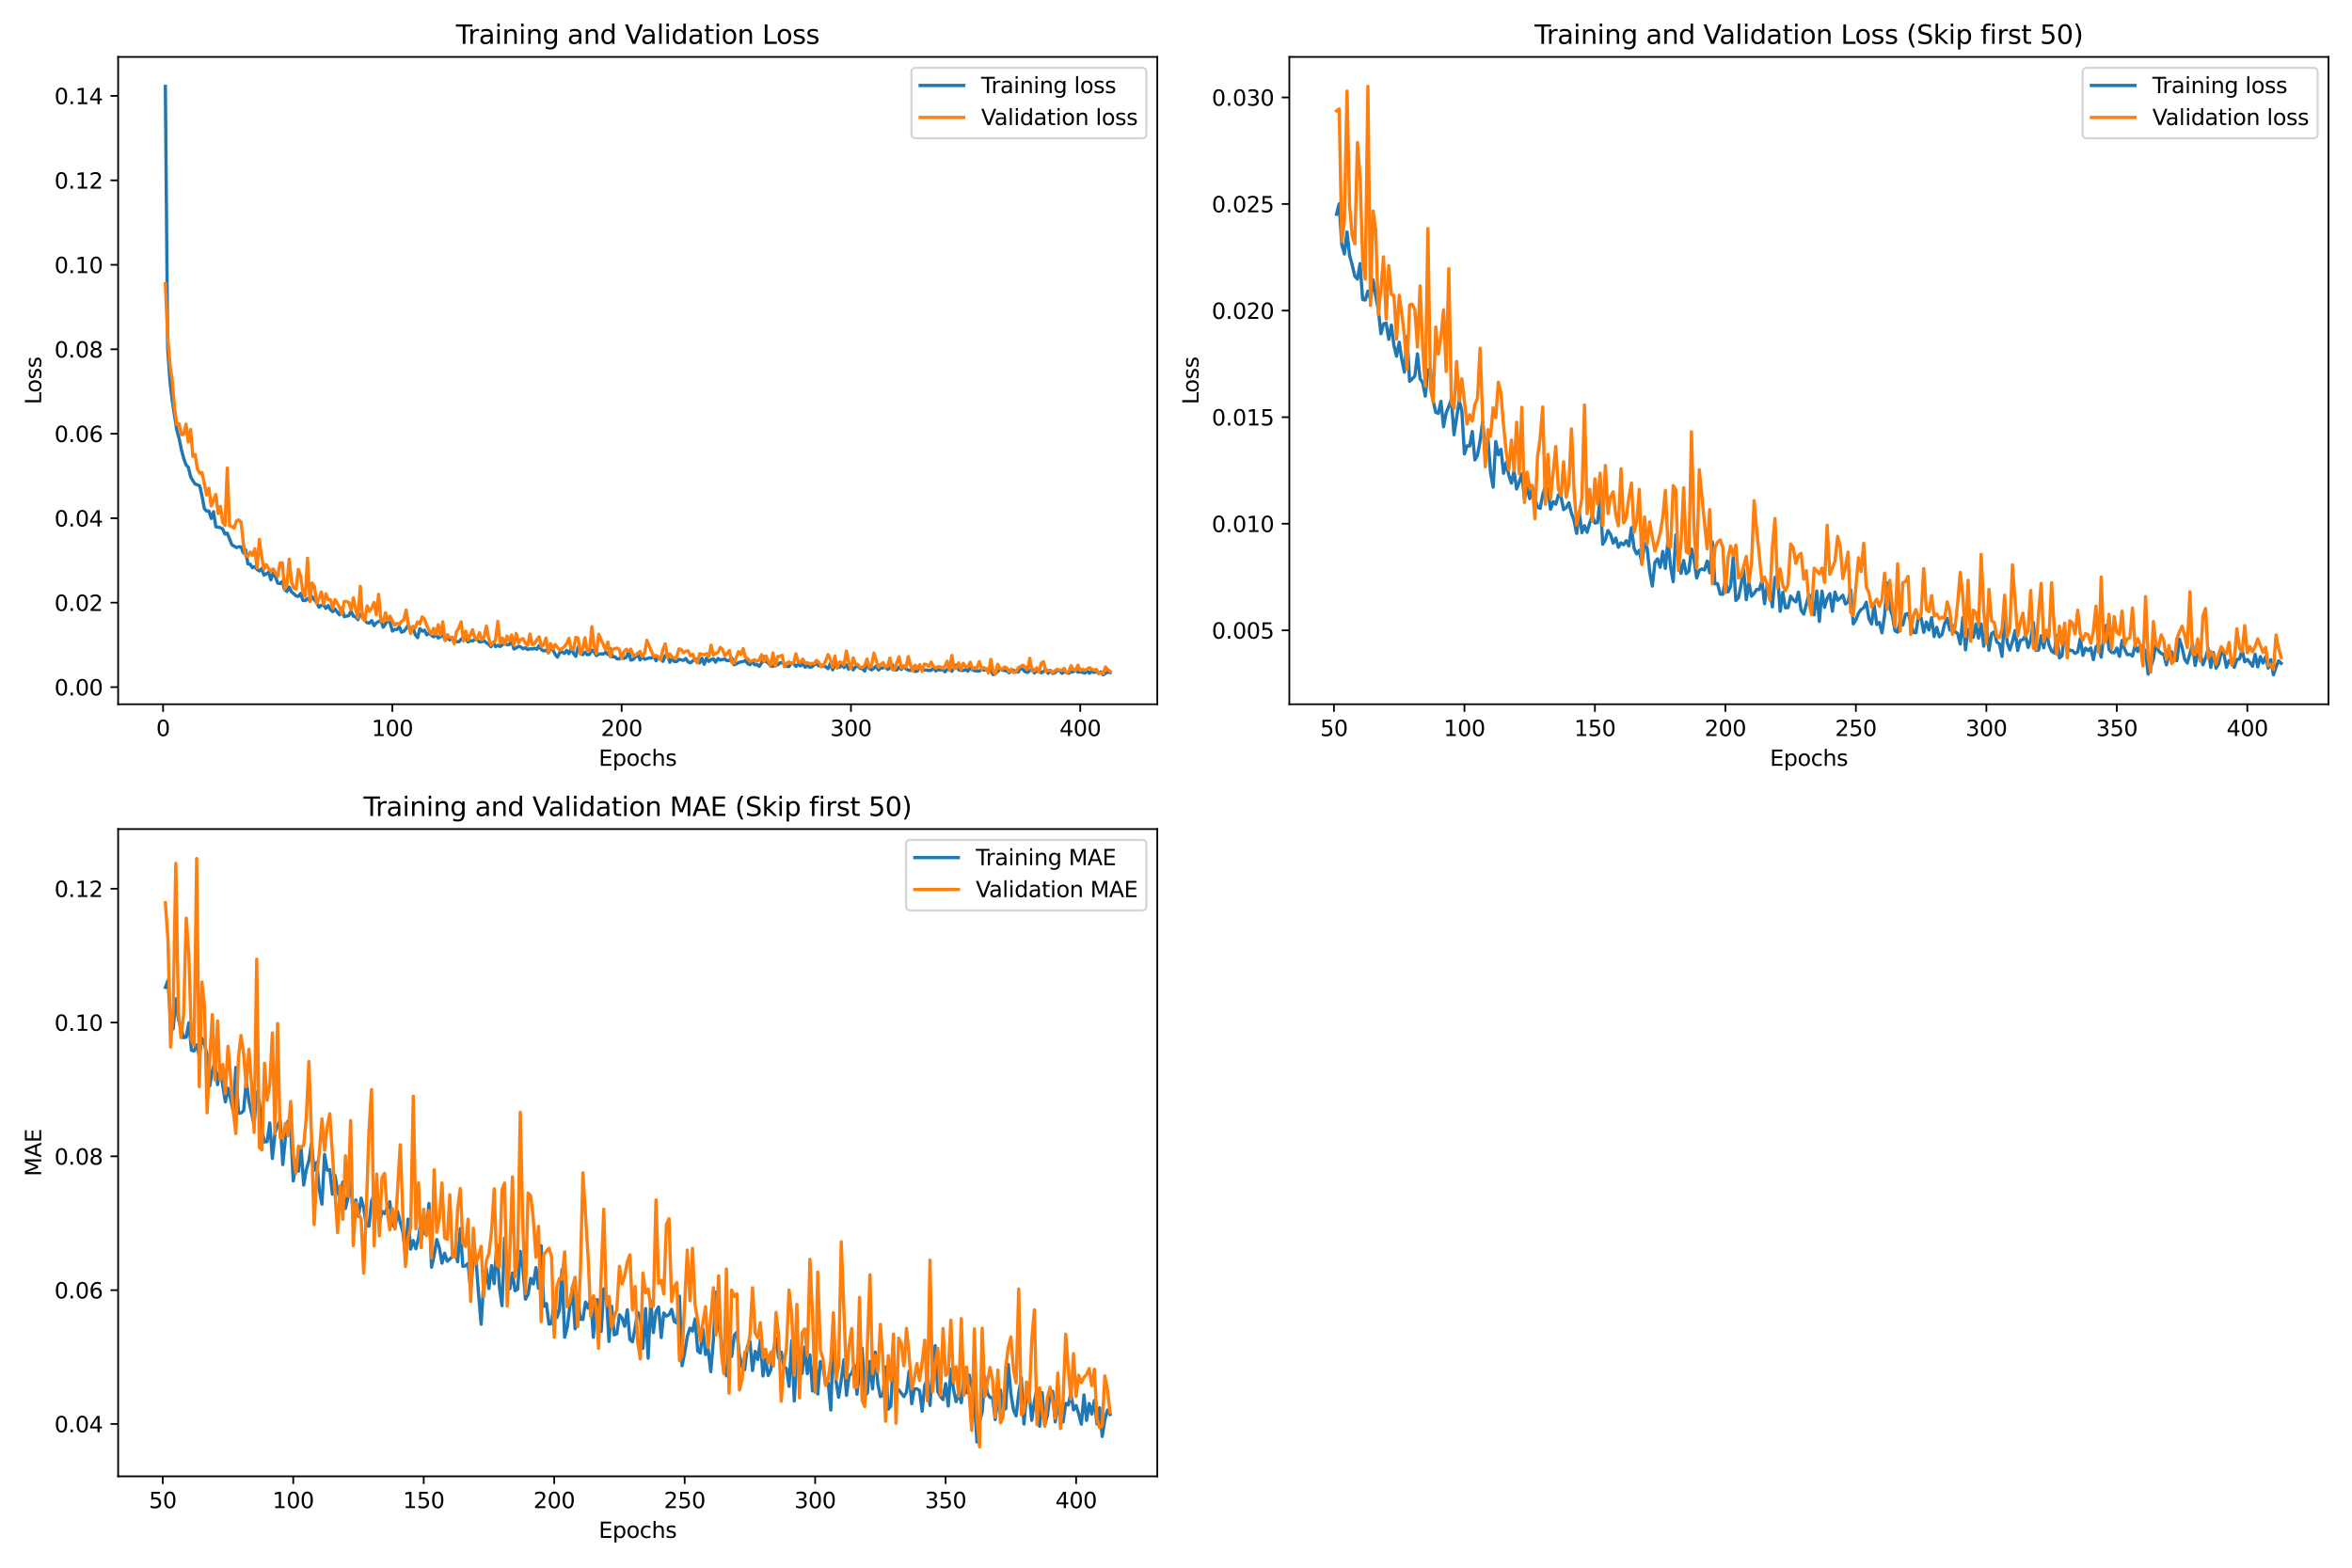 <?xml version="1.0" encoding="utf-8" standalone="no"?>
<!DOCTYPE svg PUBLIC "-//W3C//DTD SVG 1.1//EN"
  "http://www.w3.org/Graphics/SVG/1.1/DTD/svg11.dtd">
<svg xmlns:xlink="http://www.w3.org/1999/xlink" width="1080pt" height="720pt" viewBox="0 0 1080 720" xmlns="http://www.w3.org/2000/svg" version="1.1">
 <defs>
  <style type="text/css">*{stroke-linejoin: round; stroke-linecap: butt}</style>
 </defs>
 <g id="figure_1">
  <g id="patch_1">
   <path d="M 0 720 
L 1080 720 
L 1080 0 
L 0 0 
z
" style="fill: #ffffff"/>
  </g>
  <g id="axes_1">
   <g id="patch_2">
    <path d="M 54.245 323.44 
L 531.405 323.44 
L 531.405 26.16 
L 54.245 26.16 
z
" style="fill: #ffffff"/>
   </g>
   <g id="matplotlib.axis_1">
    <g id="xtick_1">
     <g id="line2d_1">
      <defs>
       <path id="mf9cdaf92b0" d="M 0 0 
L 0 3.5 
" style="stroke: #000000; stroke-width: 0.8"/>
      </defs>
      <g>
       <use xlink:href="#mf9cdaf92b0" x="74.881" y="323.44" style="stroke: #000000; stroke-width: 0.8"/>
      </g>
     </g>
     <g id="text_1">
      <!-- 0 -->
      <g transform="translate(71.7 338.038) scale(0.1 -0.1)">
       <defs>
        <path id="DejaVuSans-30" d="M 2034 4250 
Q 1547 4250 1301 3770 
Q 1056 3291 1056 2328 
Q 1056 1369 1301 889 
Q 1547 409 2034 409 
Q 2525 409 2770 889 
Q 3016 1369 3016 2328 
Q 3016 3291 2770 3770 
Q 2525 4250 2034 4250 
z
M 2034 4750 
Q 2819 4750 3233 4129 
Q 3647 3509 3647 2328 
Q 3647 1150 3233 529 
Q 2819 -91 2034 -91 
Q 1250 -91 836 529 
Q 422 1150 422 2328 
Q 422 3509 836 4129 
Q 1250 4750 2034 4750 
z
" transform="scale(0.016)"/>
       </defs>
       <use xlink:href="#DejaVuSans-30"/>
      </g>
     </g>
    </g>
    <g id="xtick_2">
     <g id="line2d_2">
      <g>
       <use xlink:href="#mf9cdaf92b0" x="180.168" y="323.44" style="stroke: #000000; stroke-width: 0.8"/>
      </g>
     </g>
     <g id="text_2">
      <!-- 100 -->
      <g transform="translate(170.624 338.038) scale(0.1 -0.1)">
       <defs>
        <path id="DejaVuSans-31" d="M 794 531 
L 1825 531 
L 1825 4091 
L 703 3866 
L 703 4441 
L 1819 4666 
L 2450 4666 
L 2450 531 
L 3481 531 
L 3481 0 
L 794 0 
L 794 531 
z
" transform="scale(0.016)"/>
       </defs>
       <use xlink:href="#DejaVuSans-31"/>
       <use xlink:href="#DejaVuSans-30" x="63.623"/>
       <use xlink:href="#DejaVuSans-30" x="127.246"/>
      </g>
     </g>
    </g>
    <g id="xtick_3">
     <g id="line2d_3">
      <g>
       <use xlink:href="#mf9cdaf92b0" x="285.455" y="323.44" style="stroke: #000000; stroke-width: 0.8"/>
      </g>
     </g>
     <g id="text_3">
      <!-- 200 -->
      <g transform="translate(275.911 338.038) scale(0.1 -0.1)">
       <defs>
        <path id="DejaVuSans-32" d="M 1228 531 
L 3431 531 
L 3431 0 
L 469 0 
L 469 531 
Q 828 903 1448 1529 
Q 2069 2156 2228 2338 
Q 2531 2678 2651 2914 
Q 2772 3150 2772 3378 
Q 2772 3750 2511 3984 
Q 2250 4219 1831 4219 
Q 1534 4219 1204 4116 
Q 875 4013 500 3803 
L 500 4441 
Q 881 4594 1212 4672 
Q 1544 4750 1819 4750 
Q 2544 4750 2975 4387 
Q 3406 4025 3406 3419 
Q 3406 3131 3298 2873 
Q 3191 2616 2906 2266 
Q 2828 2175 2409 1742 
Q 1991 1309 1228 531 
z
" transform="scale(0.016)"/>
       </defs>
       <use xlink:href="#DejaVuSans-32"/>
       <use xlink:href="#DejaVuSans-30" x="63.623"/>
       <use xlink:href="#DejaVuSans-30" x="127.246"/>
      </g>
     </g>
    </g>
    <g id="xtick_4">
     <g id="line2d_4">
      <g>
       <use xlink:href="#mf9cdaf92b0" x="390.742" y="323.44" style="stroke: #000000; stroke-width: 0.8"/>
      </g>
     </g>
     <g id="text_4">
      <!-- 300 -->
      <g transform="translate(381.198 338.038) scale(0.1 -0.1)">
       <defs>
        <path id="DejaVuSans-33" d="M 2597 2516 
Q 3050 2419 3304 2112 
Q 3559 1806 3559 1356 
Q 3559 666 3084 287 
Q 2609 -91 1734 -91 
Q 1441 -91 1130 -33 
Q 819 25 488 141 
L 488 750 
Q 750 597 1062 519 
Q 1375 441 1716 441 
Q 2309 441 2620 675 
Q 2931 909 2931 1356 
Q 2931 1769 2642 2001 
Q 2353 2234 1838 2234 
L 1294 2234 
L 1294 2753 
L 1863 2753 
Q 2328 2753 2575 2939 
Q 2822 3125 2822 3475 
Q 2822 3834 2567 4026 
Q 2313 4219 1838 4219 
Q 1578 4219 1281 4162 
Q 984 4106 628 3988 
L 628 4550 
Q 988 4650 1302 4700 
Q 1616 4750 1894 4750 
Q 2613 4750 3031 4423 
Q 3450 4097 3450 3541 
Q 3450 3153 3228 2886 
Q 3006 2619 2597 2516 
z
" transform="scale(0.016)"/>
       </defs>
       <use xlink:href="#DejaVuSans-33"/>
       <use xlink:href="#DejaVuSans-30" x="63.623"/>
       <use xlink:href="#DejaVuSans-30" x="127.246"/>
      </g>
     </g>
    </g>
    <g id="xtick_5">
     <g id="line2d_5">
      <g>
       <use xlink:href="#mf9cdaf92b0" x="496.029" y="323.44" style="stroke: #000000; stroke-width: 0.8"/>
      </g>
     </g>
     <g id="text_5">
      <!-- 400 -->
      <g transform="translate(486.485 338.038) scale(0.1 -0.1)">
       <defs>
        <path id="DejaVuSans-34" d="M 2419 4116 
L 825 1625 
L 2419 1625 
L 2419 4116 
z
M 2253 4666 
L 3047 4666 
L 3047 1625 
L 3713 1625 
L 3713 1100 
L 3047 1100 
L 3047 0 
L 2419 0 
L 2419 1100 
L 313 1100 
L 313 1709 
L 2253 4666 
z
" transform="scale(0.016)"/>
       </defs>
       <use xlink:href="#DejaVuSans-34"/>
       <use xlink:href="#DejaVuSans-30" x="63.623"/>
       <use xlink:href="#DejaVuSans-30" x="127.246"/>
      </g>
     </g>
    </g>
    <g id="text_6">
     <!-- Epochs -->
     <g transform="translate(274.909 351.717) scale(0.1 -0.1)">
      <defs>
       <path id="DejaVuSans-45" d="M 628 4666 
L 3578 4666 
L 3578 4134 
L 1259 4134 
L 1259 2753 
L 3481 2753 
L 3481 2222 
L 1259 2222 
L 1259 531 
L 3634 531 
L 3634 0 
L 628 0 
L 628 4666 
z
" transform="scale(0.016)"/>
       <path id="DejaVuSans-70" d="M 1159 525 
L 1159 -1331 
L 581 -1331 
L 581 3500 
L 1159 3500 
L 1159 2969 
Q 1341 3281 1617 3432 
Q 1894 3584 2278 3584 
Q 2916 3584 3314 3078 
Q 3713 2572 3713 1747 
Q 3713 922 3314 415 
Q 2916 -91 2278 -91 
Q 1894 -91 1617 61 
Q 1341 213 1159 525 
z
M 3116 1747 
Q 3116 2381 2855 2742 
Q 2594 3103 2138 3103 
Q 1681 3103 1420 2742 
Q 1159 2381 1159 1747 
Q 1159 1113 1420 752 
Q 1681 391 2138 391 
Q 2594 391 2855 752 
Q 3116 1113 3116 1747 
z
" transform="scale(0.016)"/>
       <path id="DejaVuSans-6f" d="M 1959 3097 
Q 1497 3097 1228 2736 
Q 959 2375 959 1747 
Q 959 1119 1226 758 
Q 1494 397 1959 397 
Q 2419 397 2687 759 
Q 2956 1122 2956 1747 
Q 2956 2369 2687 2733 
Q 2419 3097 1959 3097 
z
M 1959 3584 
Q 2709 3584 3137 3096 
Q 3566 2609 3566 1747 
Q 3566 888 3137 398 
Q 2709 -91 1959 -91 
Q 1206 -91 779 398 
Q 353 888 353 1747 
Q 353 2609 779 3096 
Q 1206 3584 1959 3584 
z
" transform="scale(0.016)"/>
       <path id="DejaVuSans-63" d="M 3122 3366 
L 3122 2828 
Q 2878 2963 2633 3030 
Q 2388 3097 2138 3097 
Q 1578 3097 1268 2742 
Q 959 2388 959 1747 
Q 959 1106 1268 751 
Q 1578 397 2138 397 
Q 2388 397 2633 464 
Q 2878 531 3122 666 
L 3122 134 
Q 2881 22 2623 -34 
Q 2366 -91 2075 -91 
Q 1284 -91 818 406 
Q 353 903 353 1747 
Q 353 2603 823 3093 
Q 1294 3584 2113 3584 
Q 2378 3584 2631 3529 
Q 2884 3475 3122 3366 
z
" transform="scale(0.016)"/>
       <path id="DejaVuSans-68" d="M 3513 2113 
L 3513 0 
L 2938 0 
L 2938 2094 
Q 2938 2591 2744 2837 
Q 2550 3084 2163 3084 
Q 1697 3084 1428 2787 
Q 1159 2491 1159 1978 
L 1159 0 
L 581 0 
L 581 4863 
L 1159 4863 
L 1159 2956 
Q 1366 3272 1645 3428 
Q 1925 3584 2291 3584 
Q 2894 3584 3203 3211 
Q 3513 2838 3513 2113 
z
" transform="scale(0.016)"/>
       <path id="DejaVuSans-73" d="M 2834 3397 
L 2834 2853 
Q 2591 2978 2328 3040 
Q 2066 3103 1784 3103 
Q 1356 3103 1142 2972 
Q 928 2841 928 2578 
Q 928 2378 1081 2264 
Q 1234 2150 1697 2047 
L 1894 2003 
Q 2506 1872 2764 1633 
Q 3022 1394 3022 966 
Q 3022 478 2636 193 
Q 2250 -91 1575 -91 
Q 1294 -91 989 -36 
Q 684 19 347 128 
L 347 722 
Q 666 556 975 473 
Q 1284 391 1588 391 
Q 1994 391 2212 530 
Q 2431 669 2431 922 
Q 2431 1156 2273 1281 
Q 2116 1406 1581 1522 
L 1381 1569 
Q 847 1681 609 1914 
Q 372 2147 372 2553 
Q 372 3047 722 3315 
Q 1072 3584 1716 3584 
Q 2034 3584 2315 3537 
Q 2597 3491 2834 3397 
z
" transform="scale(0.016)"/>
      </defs>
      <use xlink:href="#DejaVuSans-45"/>
      <use xlink:href="#DejaVuSans-70" x="63.184"/>
      <use xlink:href="#DejaVuSans-6f" x="126.66"/>
      <use xlink:href="#DejaVuSans-63" x="187.842"/>
      <use xlink:href="#DejaVuSans-68" x="242.822"/>
      <use xlink:href="#DejaVuSans-73" x="306.201"/>
     </g>
    </g>
   </g>
   <g id="matplotlib.axis_2">
    <g id="ytick_1">
     <g id="line2d_6">
      <defs>
       <path id="m357a58a244" d="M 0 0 
L -3.5 0 
" style="stroke: #000000; stroke-width: 0.8"/>
      </defs>
      <g>
       <use xlink:href="#m357a58a244" x="54.245" y="315.577" style="stroke: #000000; stroke-width: 0.8"/>
      </g>
     </g>
     <g id="text_7">
      <!-- 0.00 -->
      <g transform="translate(24.979 319.376) scale(0.1 -0.1)">
       <defs>
        <path id="DejaVuSans-2e" d="M 684 794 
L 1344 794 
L 1344 0 
L 684 0 
L 684 794 
z
" transform="scale(0.016)"/>
       </defs>
       <use xlink:href="#DejaVuSans-30"/>
       <use xlink:href="#DejaVuSans-2e" x="63.623"/>
       <use xlink:href="#DejaVuSans-30" x="95.41"/>
       <use xlink:href="#DejaVuSans-30" x="159.033"/>
      </g>
     </g>
    </g>
    <g id="ytick_2">
     <g id="line2d_7">
      <g>
       <use xlink:href="#m357a58a244" x="54.245" y="276.785" style="stroke: #000000; stroke-width: 0.8"/>
      </g>
     </g>
     <g id="text_8">
      <!-- 0.02 -->
      <g transform="translate(24.979 280.584) scale(0.1 -0.1)">
       <use xlink:href="#DejaVuSans-30"/>
       <use xlink:href="#DejaVuSans-2e" x="63.623"/>
       <use xlink:href="#DejaVuSans-30" x="95.41"/>
       <use xlink:href="#DejaVuSans-32" x="159.033"/>
      </g>
     </g>
    </g>
    <g id="ytick_3">
     <g id="line2d_8">
      <g>
       <use xlink:href="#m357a58a244" x="54.245" y="237.993" style="stroke: #000000; stroke-width: 0.8"/>
      </g>
     </g>
     <g id="text_9">
      <!-- 0.04 -->
      <g transform="translate(24.979 241.792) scale(0.1 -0.1)">
       <use xlink:href="#DejaVuSans-30"/>
       <use xlink:href="#DejaVuSans-2e" x="63.623"/>
       <use xlink:href="#DejaVuSans-30" x="95.41"/>
       <use xlink:href="#DejaVuSans-34" x="159.033"/>
      </g>
     </g>
    </g>
    <g id="ytick_4">
     <g id="line2d_9">
      <g>
       <use xlink:href="#m357a58a244" x="54.245" y="199.201" style="stroke: #000000; stroke-width: 0.8"/>
      </g>
     </g>
     <g id="text_10">
      <!-- 0.06 -->
      <g transform="translate(24.979 203.001) scale(0.1 -0.1)">
       <defs>
        <path id="DejaVuSans-36" d="M 2113 2584 
Q 1688 2584 1439 2293 
Q 1191 2003 1191 1497 
Q 1191 994 1439 701 
Q 1688 409 2113 409 
Q 2538 409 2786 701 
Q 3034 994 3034 1497 
Q 3034 2003 2786 2293 
Q 2538 2584 2113 2584 
z
M 3366 4563 
L 3366 3988 
Q 3128 4100 2886 4159 
Q 2644 4219 2406 4219 
Q 1781 4219 1451 3797 
Q 1122 3375 1075 2522 
Q 1259 2794 1537 2939 
Q 1816 3084 2150 3084 
Q 2853 3084 3261 2657 
Q 3669 2231 3669 1497 
Q 3669 778 3244 343 
Q 2819 -91 2113 -91 
Q 1303 -91 875 529 
Q 447 1150 447 2328 
Q 447 3434 972 4092 
Q 1497 4750 2381 4750 
Q 2619 4750 2861 4703 
Q 3103 4656 3366 4563 
z
" transform="scale(0.016)"/>
       </defs>
       <use xlink:href="#DejaVuSans-30"/>
       <use xlink:href="#DejaVuSans-2e" x="63.623"/>
       <use xlink:href="#DejaVuSans-30" x="95.41"/>
       <use xlink:href="#DejaVuSans-36" x="159.033"/>
      </g>
     </g>
    </g>
    <g id="ytick_5">
     <g id="line2d_10">
      <g>
       <use xlink:href="#m357a58a244" x="54.245" y="160.41" style="stroke: #000000; stroke-width: 0.8"/>
      </g>
     </g>
     <g id="text_11">
      <!-- 0.08 -->
      <g transform="translate(24.979 164.209) scale(0.1 -0.1)">
       <defs>
        <path id="DejaVuSans-38" d="M 2034 2216 
Q 1584 2216 1326 1975 
Q 1069 1734 1069 1313 
Q 1069 891 1326 650 
Q 1584 409 2034 409 
Q 2484 409 2743 651 
Q 3003 894 3003 1313 
Q 3003 1734 2745 1975 
Q 2488 2216 2034 2216 
z
M 1403 2484 
Q 997 2584 770 2862 
Q 544 3141 544 3541 
Q 544 4100 942 4425 
Q 1341 4750 2034 4750 
Q 2731 4750 3128 4425 
Q 3525 4100 3525 3541 
Q 3525 3141 3298 2862 
Q 3072 2584 2669 2484 
Q 3125 2378 3379 2068 
Q 3634 1759 3634 1313 
Q 3634 634 3220 271 
Q 2806 -91 2034 -91 
Q 1263 -91 848 271 
Q 434 634 434 1313 
Q 434 1759 690 2068 
Q 947 2378 1403 2484 
z
M 1172 3481 
Q 1172 3119 1398 2916 
Q 1625 2713 2034 2713 
Q 2441 2713 2670 2916 
Q 2900 3119 2900 3481 
Q 2900 3844 2670 4047 
Q 2441 4250 2034 4250 
Q 1625 4250 1398 4047 
Q 1172 3844 1172 3481 
z
" transform="scale(0.016)"/>
       </defs>
       <use xlink:href="#DejaVuSans-30"/>
       <use xlink:href="#DejaVuSans-2e" x="63.623"/>
       <use xlink:href="#DejaVuSans-30" x="95.41"/>
       <use xlink:href="#DejaVuSans-38" x="159.033"/>
      </g>
     </g>
    </g>
    <g id="ytick_6">
     <g id="line2d_11">
      <g>
       <use xlink:href="#m357a58a244" x="54.245" y="121.618" style="stroke: #000000; stroke-width: 0.8"/>
      </g>
     </g>
     <g id="text_12">
      <!-- 0.10 -->
      <g transform="translate(24.979 125.417) scale(0.1 -0.1)">
       <use xlink:href="#DejaVuSans-30"/>
       <use xlink:href="#DejaVuSans-2e" x="63.623"/>
       <use xlink:href="#DejaVuSans-31" x="95.41"/>
       <use xlink:href="#DejaVuSans-30" x="159.033"/>
      </g>
     </g>
    </g>
    <g id="ytick_7">
     <g id="line2d_12">
      <g>
       <use xlink:href="#m357a58a244" x="54.245" y="82.826" style="stroke: #000000; stroke-width: 0.8"/>
      </g>
     </g>
     <g id="text_13">
      <!-- 0.12 -->
      <g transform="translate(24.979 86.625) scale(0.1 -0.1)">
       <use xlink:href="#DejaVuSans-30"/>
       <use xlink:href="#DejaVuSans-2e" x="63.623"/>
       <use xlink:href="#DejaVuSans-31" x="95.41"/>
       <use xlink:href="#DejaVuSans-32" x="159.033"/>
      </g>
     </g>
    </g>
    <g id="ytick_8">
     <g id="line2d_13">
      <g>
       <use xlink:href="#m357a58a244" x="54.245" y="44.034" style="stroke: #000000; stroke-width: 0.8"/>
      </g>
     </g>
     <g id="text_14">
      <!-- 0.14 -->
      <g transform="translate(24.979 47.834) scale(0.1 -0.1)">
       <use xlink:href="#DejaVuSans-30"/>
       <use xlink:href="#DejaVuSans-2e" x="63.623"/>
       <use xlink:href="#DejaVuSans-31" x="95.41"/>
       <use xlink:href="#DejaVuSans-34" x="159.033"/>
      </g>
     </g>
    </g>
    <g id="text_15">
     <!-- Loss -->
     <g transform="translate(18.9 185.767) rotate(-90) scale(0.1 -0.1)">
      <defs>
       <path id="DejaVuSans-4c" d="M 628 4666 
L 1259 4666 
L 1259 531 
L 3531 531 
L 3531 0 
L 628 0 
L 628 4666 
z
" transform="scale(0.016)"/>
      </defs>
      <use xlink:href="#DejaVuSans-4c"/>
      <use xlink:href="#DejaVuSans-6f" x="53.963"/>
      <use xlink:href="#DejaVuSans-73" x="115.145"/>
      <use xlink:href="#DejaVuSans-73" x="167.244"/>
     </g>
    </g>
   </g>
   <g id="line2d_14">
    <path d="M 75.934 39.673 
L 76.987 159.927 
L 78.04 174.875 
L 79.093 183.94 
L 81.198 197.571 
L 82.251 201.362 
L 83.304 206.526 
L 84.357 210.504 
L 85.41 213.496 
L 86.463 214.601 
L 87.516 218.905 
L 88.569 220.762 
L 89.621 222.348 
L 90.674 222.631 
L 91.727 223.216 
L 92.78 227.944 
L 93.833 233.601 
L 94.886 234.709 
L 95.939 234.7 
L 96.991 238.124 
L 98.044 235.03 
L 99.097 241.91 
L 101.203 242.332 
L 102.256 242.96 
L 103.309 245.304 
L 104.362 244.859 
L 106.467 250.228 
L 108.573 251.475 
L 109.626 251.142 
L 110.679 251.155 
L 111.732 253.92 
L 112.784 252.552 
L 113.837 258.997 
L 114.89 259.133 
L 115.943 260.766 
L 116.996 260.216 
L 118.049 261.52 
L 119.102 262.237 
L 120.155 261.091 
L 121.207 264.116 
L 122.26 263.597 
L 123.313 262.803 
L 124.366 266.303 
L 125.419 263.269 
L 126.472 264.874 
L 127.525 267.815 
L 128.578 268.018 
L 129.63 267.066 
L 130.683 270.792 
L 131.736 271.636 
L 132.789 269.627 
L 133.842 271.77 
L 135.948 273.65 
L 137 273.917 
L 138.053 272.516 
L 139.106 275.778 
L 140.159 275.826 
L 141.212 275.007 
L 142.265 275.769 
L 143.318 273.978 
L 144.371 275.471 
L 145.423 276.707 
L 146.476 278.896 
L 147.529 278.002 
L 148.582 277.91 
L 149.635 279.4 
L 150.688 278.107 
L 151.741 279.984 
L 152.793 280.938 
L 153.846 279.661 
L 154.899 281.232 
L 155.952 282.387 
L 157.005 279.152 
L 158.058 283.223 
L 160.164 282.738 
L 161.216 280.72 
L 162.269 282.989 
L 163.322 283.334 
L 164.375 284.567 
L 165.428 282.202 
L 166.481 282.096 
L 167.534 284.964 
L 168.587 286.043 
L 169.639 286.139 
L 170.692 285.038 
L 171.745 287.355 
L 172.798 286.091 
L 174.904 284.858 
L 175.957 288.081 
L 178.062 284.99 
L 179.115 285.895 
L 180.168 289.834 
L 181.221 289.087 
L 182.274 289.106 
L 183.327 287.787 
L 184.38 290.375 
L 185.432 289.943 
L 186.485 288.637 
L 187.538 286.841 
L 188.591 289.659 
L 189.644 288.358 
L 190.697 291.513 
L 191.75 292.854 
L 192.802 288.7 
L 193.855 289.903 
L 194.908 289.412 
L 195.961 291.591 
L 197.014 290.616 
L 198.067 291.767 
L 199.12 292.486 
L 200.173 291.382 
L 201.225 293.019 
L 202.278 292.393 
L 203.331 291.627 
L 204.384 293.888 
L 205.437 292.867 
L 206.49 293.892 
L 207.543 292.79 
L 208.596 293.857 
L 209.648 294.659 
L 210.701 294.785 
L 211.754 293.552 
L 212.807 292.77 
L 213.86 293.098 
L 214.913 294.859 
L 215.966 294.168 
L 217.018 294.409 
L 218.071 293.561 
L 219.124 293.713 
L 220.177 294.895 
L 221.23 294.727 
L 222.283 294.271 
L 223.336 295.224 
L 224.389 295.879 
L 225.441 297.059 
L 226.494 295.091 
L 227.547 296.995 
L 228.6 296.351 
L 229.653 296.964 
L 230.706 296.112 
L 231.759 295.443 
L 232.811 296.124 
L 233.864 296.068 
L 234.917 293.901 
L 235.97 298.047 
L 237.023 297.63 
L 238.076 296.797 
L 239.129 297.146 
L 240.182 297.954 
L 241.234 297.483 
L 242.287 298.326 
L 243.34 297.917 
L 244.393 298.094 
L 245.446 297.72 
L 246.499 298.197 
L 247.552 296.533 
L 248.605 298.421 
L 249.657 298.922 
L 250.71 298.597 
L 251.763 299.766 
L 252.816 297.981 
L 253.869 298.377 
L 254.922 300.563 
L 255.975 301.852 
L 257.027 299.693 
L 258.08 299.37 
L 259.133 300.136 
L 260.186 298.703 
L 261.239 300.242 
L 262.292 297.636 
L 263.345 300.116 
L 264.398 301.453 
L 265.45 297.192 
L 266.503 299.428 
L 267.556 300.693 
L 268.609 299.524 
L 269.662 300.725 
L 270.715 300.494 
L 271.768 298.476 
L 272.82 299.452 
L 273.873 301.126 
L 274.926 300.41 
L 275.979 300.293 
L 277.032 300.39 
L 278.085 299.577 
L 279.138 300.648 
L 280.191 297.843 
L 281.243 301.651 
L 282.296 301.635 
L 283.349 302.583 
L 284.402 302.603 
L 285.455 301.304 
L 286.508 302.388 
L 287.561 301.877 
L 288.614 299.204 
L 289.666 303.171 
L 290.719 302.918 
L 291.772 301.738 
L 292.825 300.329 
L 293.878 303.094 
L 294.931 301.53 
L 295.984 302.776 
L 297.036 302.526 
L 298.089 302.153 
L 299.142 302.174 
L 300.195 301.359 
L 301.248 303.462 
L 302.301 301.771 
L 303.354 302.085 
L 304.407 303.749 
L 305.459 301.068 
L 306.512 300.924 
L 307.565 304.149 
L 308.618 302.418 
L 309.671 303.827 
L 310.724 303.819 
L 311.777 302.762 
L 312.83 303.104 
L 313.882 303.292 
L 314.935 302.402 
L 315.988 304.04 
L 317.041 304.404 
L 319.147 302.644 
L 320.2 302.846 
L 321.252 304.471 
L 322.305 302.302 
L 323.358 305.071 
L 324.411 302.311 
L 325.464 303.787 
L 326.517 302.968 
L 327.57 302.541 
L 328.623 304.14 
L 329.675 302.397 
L 330.728 303.151 
L 332.834 302.684 
L 333.887 303.478 
L 334.94 303.313 
L 335.993 302.17 
L 337.045 305.29 
L 338.098 304.933 
L 339.151 304.313 
L 340.204 303.978 
L 341.257 303.836 
L 342.31 303.322 
L 343.363 304.814 
L 344.416 305.301 
L 345.468 303.572 
L 346.521 305.348 
L 347.574 305.16 
L 348.627 306.107 
L 349.68 304.524 
L 350.733 301.561 
L 351.786 303.845 
L 352.839 304.564 
L 353.891 305.912 
L 354.944 306.057 
L 355.997 304.951 
L 357.05 305.391 
L 358.103 304.413 
L 359.156 304.35 
L 360.209 305.132 
L 361.261 306.072 
L 362.314 306.096 
L 363.367 304.588 
L 364.42 304.767 
L 365.473 306.058 
L 366.526 305.129 
L 367.579 305.851 
L 368.632 304.734 
L 369.684 306.444 
L 370.737 305.609 
L 371.79 306.476 
L 372.843 306.266 
L 373.896 305.278 
L 374.949 304.797 
L 376.002 305.849 
L 377.054 305.437 
L 378.107 306.007 
L 379.16 306.173 
L 380.213 307.122 
L 381.266 304.714 
L 382.319 307.66 
L 383.372 305.792 
L 384.425 306.043 
L 385.477 306.523 
L 386.53 305.309 
L 387.583 306.595 
L 388.636 305.294 
L 389.689 307.323 
L 390.742 305.46 
L 391.795 307.704 
L 392.848 306.179 
L 393.9 306.006 
L 394.953 306.942 
L 396.006 307.108 
L 397.059 308.25 
L 398.112 304.536 
L 399.165 306.991 
L 400.218 307.666 
L 401.27 306.891 
L 402.323 305.9 
L 403.376 307.722 
L 404.429 306.799 
L 405.482 306.733 
L 406.535 306.342 
L 407.588 307.438 
L 408.641 306.716 
L 409.693 305.165 
L 410.746 307.72 
L 411.799 307.671 
L 412.852 306.372 
L 413.905 307.472 
L 414.958 305.918 
L 416.011 307.203 
L 417.063 307.773 
L 418.116 307.941 
L 419.169 306.334 
L 420.222 308.388 
L 421.275 308.186 
L 422.328 305.874 
L 423.381 307.445 
L 424.434 307.706 
L 425.486 307.726 
L 426.539 307.983 
L 427.592 307.842 
L 428.645 306.625 
L 429.698 308.159 
L 430.751 307.496 
L 431.804 307.728 
L 432.857 307.479 
L 433.909 308.547 
L 434.962 307.384 
L 436.015 307.132 
L 437.068 308.321 
L 438.121 306.45 
L 439.174 305.425 
L 440.227 307.625 
L 441.279 307.894 
L 442.332 307.924 
L 443.385 307.488 
L 444.438 308.243 
L 445.491 306.801 
L 446.544 307.604 
L 447.597 308.102 
L 448.65 308.058 
L 449.702 308.225 
L 450.755 307.238 
L 451.808 307.809 
L 452.861 307.234 
L 453.914 307.374 
L 454.967 307.873 
L 456.02 309.86 
L 458.125 308.494 
L 459.178 307.014 
L 460.231 307.758 
L 461.284 307.98 
L 462.337 308.087 
L 463.39 309.025 
L 464.443 308.028 
L 465.495 307.832 
L 466.548 308.559 
L 467.601 308.633 
L 468.654 306.677 
L 469.707 307.449 
L 470.76 308.522 
L 471.813 308.857 
L 473.918 307.141 
L 474.971 309.082 
L 476.024 308.054 
L 477.077 308.027 
L 478.13 309.022 
L 479.183 308.389 
L 480.236 307.545 
L 481.288 309.257 
L 482.341 307.898 
L 483.394 309.317 
L 484.447 308.925 
L 485.5 307.877 
L 486.553 307.969 
L 487.606 309.246 
L 488.659 308.641 
L 489.711 308.601 
L 490.764 309.25 
L 491.817 308.529 
L 492.87 308.487 
L 493.923 307.638 
L 494.976 308.743 
L 496.029 308.525 
L 498.134 309.148 
L 499.187 308.045 
L 500.24 309.207 
L 501.293 308.267 
L 502.346 308.858 
L 503.399 308.295 
L 504.452 309.316 
L 505.504 308.55 
L 506.557 309.927 
L 507.61 309.212 
L 508.663 308.655 
L 509.716 308.883 
L 509.716 308.883 
" clip-path="url(#pc36bedb764)" style="fill: none; stroke: #1f77b4; stroke-width: 1.5; stroke-linecap: square"/>
   </g>
   <g id="line2d_15">
    <path d="M 75.934 130.265 
L 76.987 154.525 
L 78.04 167.489 
L 79.093 174.715 
L 80.146 187.5 
L 81.198 195.051 
L 82.251 194.659 
L 83.304 199.644 
L 84.357 199.507 
L 85.41 194.788 
L 86.463 203.005 
L 87.516 197.254 
L 88.569 209.652 
L 89.621 208.776 
L 90.674 215.433 
L 91.727 217.37 
L 92.78 217.005 
L 94.886 227.368 
L 95.939 224.229 
L 96.991 232.379 
L 99.097 227.089 
L 100.15 235.891 
L 101.203 232.582 
L 102.256 239.794 
L 103.309 241.328 
L 104.362 214.946 
L 105.414 241.489 
L 106.467 241.841 
L 107.52 242.538 
L 108.573 239.296 
L 109.626 238.777 
L 110.679 239.808 
L 111.732 249.344 
L 112.784 255.334 
L 113.837 255.472 
L 114.89 253.513 
L 115.943 255.077 
L 116.996 252.029 
L 118.049 260.8 
L 119.102 247.776 
L 120.155 255.695 
L 121.207 261.449 
L 122.26 259.33 
L 123.313 261.127 
L 124.366 262.388 
L 125.419 261.288 
L 126.472 263.2 
L 127.525 264.715 
L 128.578 258.608 
L 129.63 258.436 
L 130.683 270.498 
L 131.736 268.626 
L 132.789 256.812 
L 133.842 267.259 
L 134.895 270 
L 135.948 270.71 
L 137 261.492 
L 138.053 264.572 
L 139.106 272.122 
L 140.159 273.928 
L 141.212 256.384 
L 142.265 276.319 
L 143.318 267.72 
L 144.371 269.404 
L 145.423 277.155 
L 146.476 274.797 
L 147.529 271.892 
L 148.582 277.56 
L 149.635 272.696 
L 150.688 275.312 
L 151.741 275.422 
L 152.793 279.383 
L 153.846 275.384 
L 154.899 277.088 
L 155.952 279.076 
L 157.005 282.124 
L 158.058 276.273 
L 159.111 276.199 
L 160.164 276.719 
L 161.216 280.098 
L 162.269 274.544 
L 163.322 280.054 
L 164.375 283.679 
L 165.428 269.318 
L 166.481 283.921 
L 167.534 285.113 
L 168.587 278.276 
L 169.639 280.751 
L 170.692 279.202 
L 171.745 276.718 
L 172.798 282.327 
L 173.851 272.969 
L 174.904 285.178 
L 175.957 285.679 
L 177.009 281.414 
L 178.062 284.996 
L 179.115 282.993 
L 181.221 287.114 
L 182.274 286.265 
L 183.327 286.839 
L 184.38 285.342 
L 185.432 284.778 
L 186.485 280.205 
L 187.538 286.81 
L 188.591 291 
L 189.644 287.619 
L 190.697 288.226 
L 191.75 285.609 
L 192.802 286.539 
L 193.855 283.3 
L 194.908 284.314 
L 195.961 287.252 
L 197.014 289.6 
L 198.067 291.266 
L 199.12 288.578 
L 200.173 291.35 
L 201.225 286.945 
L 202.278 291.623 
L 203.331 285.583 
L 204.384 294.246 
L 205.437 291.484 
L 206.49 292.863 
L 207.543 292.684 
L 208.596 295.731 
L 209.648 290.072 
L 210.701 288.426 
L 211.754 285.557 
L 212.807 294.412 
L 213.86 289.868 
L 214.913 293.89 
L 217.018 289.155 
L 218.071 293.043 
L 219.124 293.611 
L 220.177 290.537 
L 221.23 293.755 
L 222.283 292.654 
L 223.336 287.545 
L 224.389 293.062 
L 225.441 296.277 
L 226.494 295.182 
L 227.547 293.897 
L 228.6 285.376 
L 229.653 295.266 
L 230.706 293.05 
L 231.759 295.95 
L 232.811 292.096 
L 233.864 294.383 
L 234.917 291.578 
L 235.97 296.33 
L 237.023 290.877 
L 238.076 295.258 
L 239.129 293.686 
L 240.182 293.275 
L 241.234 295.396 
L 242.287 296.381 
L 243.34 291.169 
L 244.393 296.112 
L 245.446 295.627 
L 246.499 293.819 
L 247.552 292.472 
L 248.605 296.946 
L 249.657 296.01 
L 250.71 293.054 
L 251.763 299.899 
L 252.816 295.562 
L 253.869 298.037 
L 254.922 296.012 
L 257.027 298.662 
L 259.133 297.062 
L 260.186 295.575 
L 261.239 293.146 
L 262.292 298.134 
L 263.345 298.298 
L 264.398 292.713 
L 265.45 293.087 
L 266.503 300.439 
L 267.556 297.921 
L 268.609 292.906 
L 269.662 298.751 
L 270.715 298.894 
L 271.768 287.813 
L 272.82 296.725 
L 273.873 300.191 
L 274.926 291.262 
L 278.085 298.462 
L 279.138 294.897 
L 280.191 301.655 
L 281.243 298.328 
L 282.296 297.858 
L 283.349 297.644 
L 284.402 298.308 
L 285.455 302.439 
L 286.508 299.296 
L 287.561 298.198 
L 288.614 299.08 
L 289.666 298.123 
L 290.719 301.114 
L 291.772 300.942 
L 293.878 299.148 
L 294.931 301.498 
L 295.984 299.838 
L 297.036 294.081 
L 298.089 296.735 
L 300.195 301.485 
L 301.248 301.021 
L 302.301 301.734 
L 303.354 303.124 
L 304.407 298.322 
L 305.459 295.704 
L 306.512 302.004 
L 307.565 300.299 
L 308.618 301.791 
L 309.671 302.283 
L 310.724 301.726 
L 311.777 298.019 
L 312.83 298.338 
L 313.882 299.792 
L 314.935 299.1 
L 315.988 298.872 
L 317.041 301.215 
L 318.094 300.443 
L 319.147 303.291 
L 320.2 304.434 
L 321.252 300.219 
L 323.358 300.745 
L 324.411 300.214 
L 325.464 301.526 
L 326.517 296.311 
L 327.57 300.785 
L 329.675 299.582 
L 330.728 297.327 
L 331.781 298.278 
L 332.834 301.166 
L 333.887 300.098 
L 334.94 298.77 
L 335.993 304.241 
L 337.045 304.536 
L 339.151 299.272 
L 340.204 300.541 
L 341.257 297.951 
L 342.31 301.946 
L 343.363 302.454 
L 344.416 303.774 
L 346.521 303.04 
L 347.574 303.701 
L 348.627 303.059 
L 349.68 300.679 
L 350.733 303.965 
L 351.786 301.324 
L 352.839 303.758 
L 353.891 305.528 
L 354.944 299.831 
L 355.997 305.95 
L 357.05 301.541 
L 358.103 301.456 
L 359.156 300.964 
L 360.209 306.247 
L 361.261 304.529 
L 362.314 303.989 
L 363.367 304.783 
L 364.42 304.4 
L 365.473 300.263 
L 366.526 303.988 
L 367.579 304.18 
L 368.632 302.717 
L 369.684 304.59 
L 370.737 304.395 
L 371.79 304.829 
L 372.843 304.678 
L 373.896 304.794 
L 374.949 303.282 
L 376.002 304.153 
L 377.054 306.244 
L 378.107 305.569 
L 379.16 303.401 
L 380.213 300.61 
L 381.266 302.803 
L 382.319 306.417 
L 383.372 301.327 
L 384.425 306.886 
L 385.477 304.039 
L 386.53 304.304 
L 387.583 305.348 
L 388.636 298.968 
L 389.689 304.037 
L 390.742 307.057 
L 391.795 302.148 
L 392.848 305.036 
L 393.9 305.152 
L 394.953 306.449 
L 396.006 306.535 
L 397.059 305.765 
L 398.112 302.68 
L 399.165 306.48 
L 400.218 305.648 
L 401.27 299.925 
L 403.376 306.387 
L 404.429 305.2 
L 405.482 304.311 
L 406.535 306.385 
L 407.588 305.917 
L 408.641 302.246 
L 409.693 307.486 
L 410.746 307.659 
L 411.799 304.338 
L 412.852 301.606 
L 413.905 306.885 
L 414.958 305.863 
L 416.011 306.499 
L 417.063 301.551 
L 418.116 305.632 
L 419.169 308.067 
L 420.222 305.498 
L 421.275 307.149 
L 422.328 305.226 
L 423.381 308.385 
L 424.434 305.003 
L 425.486 305.22 
L 426.539 306.21 
L 427.592 304.05 
L 428.645 306.245 
L 429.698 306.769 
L 430.751 306.181 
L 431.804 306.273 
L 432.857 307.06 
L 433.909 305.953 
L 434.962 303.676 
L 436.015 307.892 
L 437.068 301.03 
L 438.121 307.074 
L 439.174 306.687 
L 440.227 304.422 
L 441.279 307.556 
L 442.332 304.63 
L 443.385 306.087 
L 444.438 306.267 
L 445.491 304.136 
L 446.544 307.188 
L 447.597 306.64 
L 448.65 306.57 
L 449.702 303.847 
L 450.755 307.3 
L 451.808 306.635 
L 452.861 307.2 
L 453.914 309.124 
L 454.967 302.804 
L 456.02 308.254 
L 457.072 309.671 
L 458.125 305.077 
L 459.178 307.191 
L 460.231 307.417 
L 461.284 306.3 
L 462.337 306.805 
L 463.39 308.521 
L 464.443 307.261 
L 465.495 308.906 
L 466.548 308.622 
L 467.601 306.642 
L 469.707 305.502 
L 470.76 306.32 
L 471.813 307.463 
L 472.866 302.371 
L 473.918 308.057 
L 474.971 308.069 
L 476.024 306.647 
L 477.077 308.699 
L 478.13 304.552 
L 479.183 303.881 
L 480.236 308.4 
L 481.288 307.802 
L 482.341 308.086 
L 483.394 308.953 
L 484.447 308.037 
L 485.5 307.365 
L 486.553 307.764 
L 487.606 307.999 
L 488.659 306.985 
L 489.711 309.055 
L 490.764 308.456 
L 491.817 305.731 
L 492.87 307.499 
L 493.923 307.833 
L 494.976 305.451 
L 496.029 307.921 
L 497.081 307.353 
L 498.134 307.837 
L 499.187 307.345 
L 500.24 306.656 
L 502.346 307.897 
L 503.399 307.432 
L 504.452 309.102 
L 505.504 308.979 
L 506.557 309.423 
L 507.61 306.299 
L 508.663 307.533 
L 509.716 308.365 
L 509.716 308.365 
" clip-path="url(#pc36bedb764)" style="fill: none; stroke: #ff7f0e; stroke-width: 1.5; stroke-linecap: square"/>
   </g>
   <g id="patch_3">
    <path d="M 54.245 323.44 
L 54.245 26.16 
" style="fill: none; stroke: #000000; stroke-width: 0.8; stroke-linejoin: miter; stroke-linecap: square"/>
   </g>
   <g id="patch_4">
    <path d="M 531.405 323.44 
L 531.405 26.16 
" style="fill: none; stroke: #000000; stroke-width: 0.8; stroke-linejoin: miter; stroke-linecap: square"/>
   </g>
   <g id="patch_5">
    <path d="M 54.245 323.44 
L 531.405 323.44 
" style="fill: none; stroke: #000000; stroke-width: 0.8; stroke-linejoin: miter; stroke-linecap: square"/>
   </g>
   <g id="patch_6">
    <path d="M 54.245 26.16 
L 531.405 26.16 
" style="fill: none; stroke: #000000; stroke-width: 0.8; stroke-linejoin: miter; stroke-linecap: square"/>
   </g>
   <g id="text_16">
    <!-- Training and Validation Loss -->
    <g transform="translate(209.356 20.16) scale(0.12 -0.12)">
     <defs>
      <path id="DejaVuSans-54" d="M -19 4666 
L 3928 4666 
L 3928 4134 
L 2272 4134 
L 2272 0 
L 1638 0 
L 1638 4134 
L -19 4134 
L -19 4666 
z
" transform="scale(0.016)"/>
      <path id="DejaVuSans-72" d="M 2631 2963 
Q 2534 3019 2420 3045 
Q 2306 3072 2169 3072 
Q 1681 3072 1420 2755 
Q 1159 2438 1159 1844 
L 1159 0 
L 581 0 
L 581 3500 
L 1159 3500 
L 1159 2956 
Q 1341 3275 1631 3429 
Q 1922 3584 2338 3584 
Q 2397 3584 2469 3576 
Q 2541 3569 2628 3553 
L 2631 2963 
z
" transform="scale(0.016)"/>
      <path id="DejaVuSans-61" d="M 2194 1759 
Q 1497 1759 1228 1600 
Q 959 1441 959 1056 
Q 959 750 1161 570 
Q 1363 391 1709 391 
Q 2188 391 2477 730 
Q 2766 1069 2766 1631 
L 2766 1759 
L 2194 1759 
z
M 3341 1997 
L 3341 0 
L 2766 0 
L 2766 531 
Q 2569 213 2275 61 
Q 1981 -91 1556 -91 
Q 1019 -91 701 211 
Q 384 513 384 1019 
Q 384 1609 779 1909 
Q 1175 2209 1959 2209 
L 2766 2209 
L 2766 2266 
Q 2766 2663 2505 2880 
Q 2244 3097 1772 3097 
Q 1472 3097 1187 3025 
Q 903 2953 641 2809 
L 641 3341 
Q 956 3463 1253 3523 
Q 1550 3584 1831 3584 
Q 2591 3584 2966 3190 
Q 3341 2797 3341 1997 
z
" transform="scale(0.016)"/>
      <path id="DejaVuSans-69" d="M 603 3500 
L 1178 3500 
L 1178 0 
L 603 0 
L 603 3500 
z
M 603 4863 
L 1178 4863 
L 1178 4134 
L 603 4134 
L 603 4863 
z
" transform="scale(0.016)"/>
      <path id="DejaVuSans-6e" d="M 3513 2113 
L 3513 0 
L 2938 0 
L 2938 2094 
Q 2938 2591 2744 2837 
Q 2550 3084 2163 3084 
Q 1697 3084 1428 2787 
Q 1159 2491 1159 1978 
L 1159 0 
L 581 0 
L 581 3500 
L 1159 3500 
L 1159 2956 
Q 1366 3272 1645 3428 
Q 1925 3584 2291 3584 
Q 2894 3584 3203 3211 
Q 3513 2838 3513 2113 
z
" transform="scale(0.016)"/>
      <path id="DejaVuSans-67" d="M 2906 1791 
Q 2906 2416 2648 2759 
Q 2391 3103 1925 3103 
Q 1463 3103 1205 2759 
Q 947 2416 947 1791 
Q 947 1169 1205 825 
Q 1463 481 1925 481 
Q 2391 481 2648 825 
Q 2906 1169 2906 1791 
z
M 3481 434 
Q 3481 -459 3084 -895 
Q 2688 -1331 1869 -1331 
Q 1566 -1331 1297 -1286 
Q 1028 -1241 775 -1147 
L 775 -588 
Q 1028 -725 1275 -790 
Q 1522 -856 1778 -856 
Q 2344 -856 2625 -561 
Q 2906 -266 2906 331 
L 2906 616 
Q 2728 306 2450 153 
Q 2172 0 1784 0 
Q 1141 0 747 490 
Q 353 981 353 1791 
Q 353 2603 747 3093 
Q 1141 3584 1784 3584 
Q 2172 3584 2450 3431 
Q 2728 3278 2906 2969 
L 2906 3500 
L 3481 3500 
L 3481 434 
z
" transform="scale(0.016)"/>
      <path id="DejaVuSans-20" transform="scale(0.016)"/>
      <path id="DejaVuSans-64" d="M 2906 2969 
L 2906 4863 
L 3481 4863 
L 3481 0 
L 2906 0 
L 2906 525 
Q 2725 213 2448 61 
Q 2172 -91 1784 -91 
Q 1150 -91 751 415 
Q 353 922 353 1747 
Q 353 2572 751 3078 
Q 1150 3584 1784 3584 
Q 2172 3584 2448 3432 
Q 2725 3281 2906 2969 
z
M 947 1747 
Q 947 1113 1208 752 
Q 1469 391 1925 391 
Q 2381 391 2643 752 
Q 2906 1113 2906 1747 
Q 2906 2381 2643 2742 
Q 2381 3103 1925 3103 
Q 1469 3103 1208 2742 
Q 947 2381 947 1747 
z
" transform="scale(0.016)"/>
      <path id="DejaVuSans-56" d="M 1831 0 
L 50 4666 
L 709 4666 
L 2188 738 
L 3669 4666 
L 4325 4666 
L 2547 0 
L 1831 0 
z
" transform="scale(0.016)"/>
      <path id="DejaVuSans-6c" d="M 603 4863 
L 1178 4863 
L 1178 0 
L 603 0 
L 603 4863 
z
" transform="scale(0.016)"/>
      <path id="DejaVuSans-74" d="M 1172 4494 
L 1172 3500 
L 2356 3500 
L 2356 3053 
L 1172 3053 
L 1172 1153 
Q 1172 725 1289 603 
Q 1406 481 1766 481 
L 2356 481 
L 2356 0 
L 1766 0 
Q 1100 0 847 248 
Q 594 497 594 1153 
L 594 3053 
L 172 3053 
L 172 3500 
L 594 3500 
L 594 4494 
L 1172 4494 
z
" transform="scale(0.016)"/>
     </defs>
     <use xlink:href="#DejaVuSans-54"/>
     <use xlink:href="#DejaVuSans-72" x="46.334"/>
     <use xlink:href="#DejaVuSans-61" x="87.447"/>
     <use xlink:href="#DejaVuSans-69" x="148.727"/>
     <use xlink:href="#DejaVuSans-6e" x="176.51"/>
     <use xlink:href="#DejaVuSans-69" x="239.889"/>
     <use xlink:href="#DejaVuSans-6e" x="267.672"/>
     <use xlink:href="#DejaVuSans-67" x="331.051"/>
     <use xlink:href="#DejaVuSans-20" x="394.527"/>
     <use xlink:href="#DejaVuSans-61" x="426.314"/>
     <use xlink:href="#DejaVuSans-6e" x="487.594"/>
     <use xlink:href="#DejaVuSans-64" x="550.973"/>
     <use xlink:href="#DejaVuSans-20" x="614.449"/>
     <use xlink:href="#DejaVuSans-56" x="646.236"/>
     <use xlink:href="#DejaVuSans-61" x="706.895"/>
     <use xlink:href="#DejaVuSans-6c" x="768.174"/>
     <use xlink:href="#DejaVuSans-69" x="795.957"/>
     <use xlink:href="#DejaVuSans-64" x="823.74"/>
     <use xlink:href="#DejaVuSans-61" x="887.217"/>
     <use xlink:href="#DejaVuSans-74" x="948.496"/>
     <use xlink:href="#DejaVuSans-69" x="987.705"/>
     <use xlink:href="#DejaVuSans-6f" x="1015.488"/>
     <use xlink:href="#DejaVuSans-6e" x="1076.67"/>
     <use xlink:href="#DejaVuSans-20" x="1140.049"/>
     <use xlink:href="#DejaVuSans-4c" x="1171.836"/>
     <use xlink:href="#DejaVuSans-6f" x="1225.799"/>
     <use xlink:href="#DejaVuSans-73" x="1286.98"/>
     <use xlink:href="#DejaVuSans-73" x="1339.08"/>
    </g>
   </g>
   <g id="legend_1">
    <g id="patch_7">
     <path d="M 420.53 63.516 
L 524.405 63.516 
Q 526.405 63.516 526.405 61.516 
L 526.405 33.16 
Q 526.405 31.16 524.405 31.16 
L 420.53 31.16 
Q 418.53 31.16 418.53 33.16 
L 418.53 61.516 
Q 418.53 63.516 420.53 63.516 
z
" style="fill: #ffffff; opacity: 0.8; stroke: #cccccc; stroke-linejoin: miter"/>
    </g>
    <g id="line2d_16">
     <path d="M 422.53 39.258 
L 432.53 39.258 
L 442.53 39.258 
" style="fill: none; stroke: #1f77b4; stroke-width: 1.5; stroke-linecap: square"/>
    </g>
    <g id="text_17">
     <!-- Training loss -->
     <g transform="translate(450.53 42.758) scale(0.1 -0.1)">
      <use xlink:href="#DejaVuSans-54"/>
      <use xlink:href="#DejaVuSans-72" x="46.334"/>
      <use xlink:href="#DejaVuSans-61" x="87.447"/>
      <use xlink:href="#DejaVuSans-69" x="148.727"/>
      <use xlink:href="#DejaVuSans-6e" x="176.51"/>
      <use xlink:href="#DejaVuSans-69" x="239.889"/>
      <use xlink:href="#DejaVuSans-6e" x="267.672"/>
      <use xlink:href="#DejaVuSans-67" x="331.051"/>
      <use xlink:href="#DejaVuSans-20" x="394.527"/>
      <use xlink:href="#DejaVuSans-6c" x="426.314"/>
      <use xlink:href="#DejaVuSans-6f" x="454.098"/>
      <use xlink:href="#DejaVuSans-73" x="515.279"/>
      <use xlink:href="#DejaVuSans-73" x="567.379"/>
     </g>
    </g>
    <g id="line2d_17">
     <path d="M 422.53 53.937 
L 432.53 53.937 
L 442.53 53.937 
" style="fill: none; stroke: #ff7f0e; stroke-width: 1.5; stroke-linecap: square"/>
    </g>
    <g id="text_18">
     <!-- Validation loss -->
     <g transform="translate(450.53 57.437) scale(0.1 -0.1)">
      <use xlink:href="#DejaVuSans-56"/>
      <use xlink:href="#DejaVuSans-61" x="60.658"/>
      <use xlink:href="#DejaVuSans-6c" x="121.938"/>
      <use xlink:href="#DejaVuSans-69" x="149.721"/>
      <use xlink:href="#DejaVuSans-64" x="177.504"/>
      <use xlink:href="#DejaVuSans-61" x="240.98"/>
      <use xlink:href="#DejaVuSans-74" x="302.26"/>
      <use xlink:href="#DejaVuSans-69" x="341.469"/>
      <use xlink:href="#DejaVuSans-6f" x="369.252"/>
      <use xlink:href="#DejaVuSans-6e" x="430.434"/>
      <use xlink:href="#DejaVuSans-20" x="493.812"/>
      <use xlink:href="#DejaVuSans-6c" x="525.6"/>
      <use xlink:href="#DejaVuSans-6f" x="553.383"/>
      <use xlink:href="#DejaVuSans-73" x="614.564"/>
      <use xlink:href="#DejaVuSans-73" x="666.664"/>
     </g>
    </g>
   </g>
  </g>
  <g id="axes_2">
   <g id="patch_8">
    <path d="M 592.04 323.44 
L 1069.2 323.44 
L 1069.2 26.16 
L 592.04 26.16 
z
" style="fill: #ffffff"/>
   </g>
   <g id="matplotlib.axis_3">
    <g id="xtick_6">
     <g id="line2d_18">
      <g>
       <use xlink:href="#mf9cdaf92b0" x="612.531" y="323.44" style="stroke: #000000; stroke-width: 0.8"/>
      </g>
     </g>
     <g id="text_19">
      <!-- 50 -->
      <g transform="translate(606.168 338.038) scale(0.1 -0.1)">
       <defs>
        <path id="DejaVuSans-35" d="M 691 4666 
L 3169 4666 
L 3169 4134 
L 1269 4134 
L 1269 2991 
Q 1406 3038 1543 3061 
Q 1681 3084 1819 3084 
Q 2600 3084 3056 2656 
Q 3513 2228 3513 1497 
Q 3513 744 3044 326 
Q 2575 -91 1722 -91 
Q 1428 -91 1123 -41 
Q 819 9 494 109 
L 494 744 
Q 775 591 1075 516 
Q 1375 441 1709 441 
Q 2250 441 2565 725 
Q 2881 1009 2881 1497 
Q 2881 1984 2565 2268 
Q 2250 2553 1709 2553 
Q 1456 2553 1204 2497 
Q 953 2441 691 2322 
L 691 4666 
z
" transform="scale(0.016)"/>
       </defs>
       <use xlink:href="#DejaVuSans-35"/>
       <use xlink:href="#DejaVuSans-30" x="63.623"/>
      </g>
     </g>
    </g>
    <g id="xtick_7">
     <g id="line2d_19">
      <g>
       <use xlink:href="#mf9cdaf92b0" x="672.445" y="323.44" style="stroke: #000000; stroke-width: 0.8"/>
      </g>
     </g>
     <g id="text_20">
      <!-- 100 -->
      <g transform="translate(662.902 338.038) scale(0.1 -0.1)">
       <use xlink:href="#DejaVuSans-31"/>
       <use xlink:href="#DejaVuSans-30" x="63.623"/>
       <use xlink:href="#DejaVuSans-30" x="127.246"/>
      </g>
     </g>
    </g>
    <g id="xtick_8">
     <g id="line2d_20">
      <g>
       <use xlink:href="#mf9cdaf92b0" x="732.36" y="323.44" style="stroke: #000000; stroke-width: 0.8"/>
      </g>
     </g>
     <g id="text_21">
      <!-- 150 -->
      <g transform="translate(722.816 338.038) scale(0.1 -0.1)">
       <use xlink:href="#DejaVuSans-31"/>
       <use xlink:href="#DejaVuSans-35" x="63.623"/>
       <use xlink:href="#DejaVuSans-30" x="127.246"/>
      </g>
     </g>
    </g>
    <g id="xtick_9">
     <g id="line2d_21">
      <g>
       <use xlink:href="#mf9cdaf92b0" x="792.275" y="323.44" style="stroke: #000000; stroke-width: 0.8"/>
      </g>
     </g>
     <g id="text_22">
      <!-- 200 -->
      <g transform="translate(782.731 338.038) scale(0.1 -0.1)">
       <use xlink:href="#DejaVuSans-32"/>
       <use xlink:href="#DejaVuSans-30" x="63.623"/>
       <use xlink:href="#DejaVuSans-30" x="127.246"/>
      </g>
     </g>
    </g>
    <g id="xtick_10">
     <g id="line2d_22">
      <g>
       <use xlink:href="#mf9cdaf92b0" x="852.189" y="323.44" style="stroke: #000000; stroke-width: 0.8"/>
      </g>
     </g>
     <g id="text_23">
      <!-- 250 -->
      <g transform="translate(842.646 338.038) scale(0.1 -0.1)">
       <use xlink:href="#DejaVuSans-32"/>
       <use xlink:href="#DejaVuSans-35" x="63.623"/>
       <use xlink:href="#DejaVuSans-30" x="127.246"/>
      </g>
     </g>
    </g>
    <g id="xtick_11">
     <g id="line2d_23">
      <g>
       <use xlink:href="#mf9cdaf92b0" x="912.104" y="323.44" style="stroke: #000000; stroke-width: 0.8"/>
      </g>
     </g>
     <g id="text_24">
      <!-- 300 -->
      <g transform="translate(902.56 338.038) scale(0.1 -0.1)">
       <use xlink:href="#DejaVuSans-33"/>
       <use xlink:href="#DejaVuSans-30" x="63.623"/>
       <use xlink:href="#DejaVuSans-30" x="127.246"/>
      </g>
     </g>
    </g>
    <g id="xtick_12">
     <g id="line2d_24">
      <g>
       <use xlink:href="#mf9cdaf92b0" x="972.018" y="323.44" style="stroke: #000000; stroke-width: 0.8"/>
      </g>
     </g>
     <g id="text_25">
      <!-- 350 -->
      <g transform="translate(962.475 338.038) scale(0.1 -0.1)">
       <use xlink:href="#DejaVuSans-33"/>
       <use xlink:href="#DejaVuSans-35" x="63.623"/>
       <use xlink:href="#DejaVuSans-30" x="127.246"/>
      </g>
     </g>
    </g>
    <g id="xtick_13">
     <g id="line2d_25">
      <g>
       <use xlink:href="#mf9cdaf92b0" x="1031.933" y="323.44" style="stroke: #000000; stroke-width: 0.8"/>
      </g>
     </g>
     <g id="text_26">
      <!-- 400 -->
      <g transform="translate(1022.389 338.038) scale(0.1 -0.1)">
       <use xlink:href="#DejaVuSans-34"/>
       <use xlink:href="#DejaVuSans-30" x="63.623"/>
       <use xlink:href="#DejaVuSans-30" x="127.246"/>
      </g>
     </g>
    </g>
    <g id="text_27">
     <!-- Epochs -->
     <g transform="translate(812.704 351.717) scale(0.1 -0.1)">
      <use xlink:href="#DejaVuSans-45"/>
      <use xlink:href="#DejaVuSans-70" x="63.184"/>
      <use xlink:href="#DejaVuSans-6f" x="126.66"/>
      <use xlink:href="#DejaVuSans-63" x="187.842"/>
      <use xlink:href="#DejaVuSans-68" x="242.822"/>
      <use xlink:href="#DejaVuSans-73" x="306.201"/>
     </g>
    </g>
   </g>
   <g id="matplotlib.axis_4">
    <g id="ytick_9">
     <g id="line2d_26">
      <g>
       <use xlink:href="#m357a58a244" x="592.04" y="289.494" style="stroke: #000000; stroke-width: 0.8"/>
      </g>
     </g>
     <g id="text_28">
      <!-- 0.005 -->
      <g transform="translate(556.412 293.293) scale(0.1 -0.1)">
       <use xlink:href="#DejaVuSans-30"/>
       <use xlink:href="#DejaVuSans-2e" x="63.623"/>
       <use xlink:href="#DejaVuSans-30" x="95.41"/>
       <use xlink:href="#DejaVuSans-30" x="159.033"/>
       <use xlink:href="#DejaVuSans-35" x="222.656"/>
      </g>
     </g>
    </g>
    <g id="ytick_10">
     <g id="line2d_27">
      <g>
       <use xlink:href="#m357a58a244" x="592.04" y="240.544" style="stroke: #000000; stroke-width: 0.8"/>
      </g>
     </g>
     <g id="text_29">
      <!-- 0.010 -->
      <g transform="translate(556.412 244.344) scale(0.1 -0.1)">
       <use xlink:href="#DejaVuSans-30"/>
       <use xlink:href="#DejaVuSans-2e" x="63.623"/>
       <use xlink:href="#DejaVuSans-30" x="95.41"/>
       <use xlink:href="#DejaVuSans-31" x="159.033"/>
       <use xlink:href="#DejaVuSans-30" x="222.656"/>
      </g>
     </g>
    </g>
    <g id="ytick_11">
     <g id="line2d_28">
      <g>
       <use xlink:href="#m357a58a244" x="592.04" y="191.595" style="stroke: #000000; stroke-width: 0.8"/>
      </g>
     </g>
     <g id="text_30">
      <!-- 0.015 -->
      <g transform="translate(556.412 195.395) scale(0.1 -0.1)">
       <use xlink:href="#DejaVuSans-30"/>
       <use xlink:href="#DejaVuSans-2e" x="63.623"/>
       <use xlink:href="#DejaVuSans-30" x="95.41"/>
       <use xlink:href="#DejaVuSans-31" x="159.033"/>
       <use xlink:href="#DejaVuSans-35" x="222.656"/>
      </g>
     </g>
    </g>
    <g id="ytick_12">
     <g id="line2d_29">
      <g>
       <use xlink:href="#m357a58a244" x="592.04" y="142.646" style="stroke: #000000; stroke-width: 0.8"/>
      </g>
     </g>
     <g id="text_31">
      <!-- 0.020 -->
      <g transform="translate(556.412 146.445) scale(0.1 -0.1)">
       <use xlink:href="#DejaVuSans-30"/>
       <use xlink:href="#DejaVuSans-2e" x="63.623"/>
       <use xlink:href="#DejaVuSans-30" x="95.41"/>
       <use xlink:href="#DejaVuSans-32" x="159.033"/>
       <use xlink:href="#DejaVuSans-30" x="222.656"/>
      </g>
     </g>
    </g>
    <g id="ytick_13">
     <g id="line2d_30">
      <g>
       <use xlink:href="#m357a58a244" x="592.04" y="93.697" style="stroke: #000000; stroke-width: 0.8"/>
      </g>
     </g>
     <g id="text_32">
      <!-- 0.025 -->
      <g transform="translate(556.412 97.496) scale(0.1 -0.1)">
       <use xlink:href="#DejaVuSans-30"/>
       <use xlink:href="#DejaVuSans-2e" x="63.623"/>
       <use xlink:href="#DejaVuSans-30" x="95.41"/>
       <use xlink:href="#DejaVuSans-32" x="159.033"/>
       <use xlink:href="#DejaVuSans-35" x="222.656"/>
      </g>
     </g>
    </g>
    <g id="ytick_14">
     <g id="line2d_31">
      <g>
       <use xlink:href="#m357a58a244" x="592.04" y="44.748" style="stroke: #000000; stroke-width: 0.8"/>
      </g>
     </g>
     <g id="text_33">
      <!-- 0.030 -->
      <g transform="translate(556.412 48.547) scale(0.1 -0.1)">
       <use xlink:href="#DejaVuSans-30"/>
       <use xlink:href="#DejaVuSans-2e" x="63.623"/>
       <use xlink:href="#DejaVuSans-30" x="95.41"/>
       <use xlink:href="#DejaVuSans-33" x="159.033"/>
       <use xlink:href="#DejaVuSans-30" x="222.656"/>
      </g>
     </g>
    </g>
    <g id="text_34">
     <!-- Loss -->
     <g transform="translate(550.332 185.767) rotate(-90) scale(0.1 -0.1)">
      <use xlink:href="#DejaVuSans-4c"/>
      <use xlink:href="#DejaVuSans-6f" x="53.963"/>
      <use xlink:href="#DejaVuSans-73" x="115.145"/>
      <use xlink:href="#DejaVuSans-73" x="167.244"/>
     </g>
    </g>
   </g>
   <g id="line2d_32">
    <path d="M 613.729 98.394 
L 614.927 93.591 
L 616.126 112.398 
L 617.324 116.658 
L 618.522 106.517 
L 619.721 117.335 
L 620.919 121.777 
L 622.117 126.823 
L 623.315 128.169 
L 624.514 121.098 
L 625.712 137.564 
L 626.91 137.807 
L 628.109 133.67 
L 629.307 137.519 
L 630.505 128.476 
L 631.703 136.015 
L 632.902 142.251 
L 634.1 153.298 
L 635.298 148.788 
L 636.497 148.326 
L 637.695 155.846 
L 638.893 149.32 
L 640.092 158.793 
L 641.29 163.608 
L 642.488 157.164 
L 643.686 165.092 
L 644.885 170.923 
L 646.083 154.592 
L 647.281 175.14 
L 648.48 174.024 
L 649.678 172.694 
L 650.876 162.505 
L 652.074 173.96 
L 653.273 175.699 
L 654.471 181.922 
L 655.669 169.988 
L 656.868 169.453 
L 658.066 183.93 
L 659.264 189.372 
L 660.462 189.857 
L 661.661 184.3 
L 662.859 195.998 
L 664.057 189.617 
L 665.256 186.658 
L 666.454 183.393 
L 667.652 199.663 
L 670.049 184.059 
L 671.247 188.627 
L 672.445 208.508 
L 673.644 204.741 
L 674.842 204.836 
L 676.04 198.176 
L 677.239 211.241 
L 678.437 209.059 
L 679.635 202.469 
L 680.833 193.404 
L 682.032 207.626 
L 683.23 201.057 
L 684.428 216.981 
L 685.627 223.753 
L 686.825 202.786 
L 688.023 208.859 
L 689.222 206.379 
L 690.42 217.376 
L 691.618 212.459 
L 692.816 218.264 
L 694.015 221.893 
L 695.213 216.321 
L 696.411 224.583 
L 697.61 221.425 
L 698.808 217.557 
L 700.006 228.971 
L 701.204 223.816 
L 702.403 228.992 
L 703.601 223.428 
L 704.799 228.817 
L 705.998 232.86 
L 707.196 233.5 
L 708.394 227.278 
L 709.592 223.327 
L 710.791 224.982 
L 711.989 233.87 
L 713.187 230.384 
L 714.386 231.603 
L 715.584 227.319 
L 716.782 228.09 
L 717.981 234.053 
L 719.179 233.207 
L 720.377 230.903 
L 721.575 235.717 
L 722.774 239.019 
L 723.972 244.974 
L 725.17 235.045 
L 726.369 244.655 
L 727.567 241.403 
L 728.765 244.496 
L 729.963 240.199 
L 731.162 236.821 
L 732.36 240.259 
L 733.558 239.975 
L 734.757 229.037 
L 735.955 249.961 
L 737.153 247.858 
L 738.351 243.652 
L 739.55 245.414 
L 740.748 249.491 
L 741.946 247.116 
L 743.145 251.374 
L 744.343 249.307 
L 745.541 250.199 
L 746.74 248.313 
L 747.938 250.723 
L 749.136 242.322 
L 750.334 251.85 
L 751.533 254.381 
L 752.731 252.741 
L 753.929 258.641 
L 755.128 249.63 
L 756.326 251.629 
L 757.524 262.663 
L 758.722 269.167 
L 759.921 258.272 
L 761.119 256.642 
L 762.317 260.508 
L 763.516 253.274 
L 764.714 261.042 
L 765.912 247.886 
L 767.111 260.404 
L 768.309 267.156 
L 769.507 245.647 
L 770.705 256.932 
L 771.904 263.317 
L 773.102 257.42 
L 774.3 263.48 
L 775.499 262.314 
L 776.697 252.129 
L 777.895 257.053 
L 779.093 265.503 
L 780.292 261.891 
L 781.49 261.302 
L 782.688 261.79 
L 783.887 257.686 
L 785.085 263.093 
L 786.283 248.933 
L 787.481 268.154 
L 788.68 268.075 
L 789.878 272.859 
L 791.076 272.96 
L 792.275 266.404 
L 793.473 271.872 
L 794.671 269.296 
L 795.87 255.804 
L 797.068 275.824 
L 798.266 274.547 
L 799.464 268.595 
L 800.663 261.482 
L 801.861 275.439 
L 803.059 267.544 
L 804.258 273.833 
L 805.456 272.568 
L 806.654 270.687 
L 807.852 270.795 
L 809.051 266.681 
L 810.249 277.297 
L 811.447 268.759 
L 812.646 270.346 
L 813.844 278.741 
L 815.042 265.212 
L 816.24 264.483 
L 817.439 280.764 
L 818.637 272.027 
L 819.835 279.137 
L 821.034 279.098 
L 822.232 273.762 
L 823.43 275.487 
L 824.629 276.437 
L 825.827 271.947 
L 827.025 280.21 
L 828.223 282.049 
L 830.62 273.168 
L 831.818 274.187 
L 833.017 282.387 
L 834.215 271.439 
L 835.413 285.417 
L 836.611 271.486 
L 837.81 278.935 
L 839.008 274.801 
L 840.206 272.645 
L 841.405 280.717 
L 842.603 271.919 
L 843.801 275.724 
L 845 274.674 
L 846.198 273.369 
L 847.396 277.376 
L 848.594 276.544 
L 849.793 270.775 
L 850.991 286.523 
L 852.189 284.719 
L 853.388 281.591 
L 854.586 279.898 
L 855.784 279.185 
L 856.982 276.587 
L 858.181 284.118 
L 859.379 286.575 
L 860.577 277.849 
L 861.776 286.812 
L 862.974 285.864 
L 864.172 290.647 
L 865.37 282.654 
L 866.569 267.697 
L 867.767 279.229 
L 868.965 282.856 
L 870.164 289.662 
L 871.362 290.39 
L 872.56 284.809 
L 873.759 287.03 
L 874.957 282.094 
L 876.155 281.776 
L 877.353 285.723 
L 878.552 290.468 
L 879.75 290.591 
L 880.948 282.98 
L 882.147 283.882 
L 883.345 290.4 
L 884.543 285.708 
L 885.741 289.35 
L 886.94 283.716 
L 888.138 292.345 
L 889.336 288.133 
L 890.535 292.508 
L 891.733 291.447 
L 892.931 286.463 
L 894.129 284.034 
L 895.328 289.341 
L 896.526 287.264 
L 897.724 290.142 
L 898.923 290.976 
L 900.121 295.768 
L 901.319 283.612 
L 902.518 298.484 
L 903.716 289.053 
L 904.914 290.321 
L 906.112 292.744 
L 907.311 286.616 
L 908.509 293.11 
L 909.707 286.539 
L 910.906 296.783 
L 912.104 287.377 
L 913.302 298.707 
L 914.5 291.007 
L 915.699 290.137 
L 916.897 294.861 
L 918.095 295.697 
L 919.294 301.459 
L 920.492 282.714 
L 921.69 295.109 
L 922.889 298.515 
L 924.087 294.605 
L 925.285 289.598 
L 926.483 298.795 
L 927.682 294.136 
L 928.88 293.803 
L 930.078 291.829 
L 931.277 297.362 
L 932.475 293.717 
L 933.673 285.89 
L 934.871 298.785 
L 936.07 298.539 
L 937.268 291.981 
L 938.466 297.537 
L 939.665 289.692 
L 940.863 296.175 
L 942.061 299.054 
L 943.259 299.9 
L 944.458 291.79 
L 945.656 302.159 
L 946.854 301.136 
L 948.053 289.469 
L 949.251 297.4 
L 950.449 298.717 
L 951.648 298.816 
L 952.846 300.113 
L 954.044 299.401 
L 955.242 293.261 
L 956.441 301.001 
L 957.639 297.654 
L 958.837 298.829 
L 960.036 297.568 
L 961.234 302.959 
L 962.432 297.09 
L 963.63 295.817 
L 964.829 301.821 
L 966.027 292.376 
L 967.225 287.201 
L 968.424 298.305 
L 969.622 299.662 
L 970.82 299.815 
L 972.018 297.617 
L 973.217 301.424 
L 974.415 294.145 
L 975.613 298.198 
L 976.812 300.714 
L 978.01 300.491 
L 979.208 301.334 
L 980.407 296.353 
L 981.605 299.233 
L 982.803 296.335 
L 984.001 297.039 
L 985.2 299.56 
L 986.398 309.586 
L 987.596 306.302 
L 988.795 302.692 
L 989.993 295.223 
L 991.191 298.978 
L 992.389 300.1 
L 993.588 300.639 
L 994.786 305.374 
L 995.984 300.341 
L 997.183 299.353 
L 998.381 303.023 
L 999.579 303.397 
L 1000.778 293.524 
L 1001.976 297.417 
L 1003.174 302.836 
L 1004.372 304.523 
L 1006.769 295.862 
L 1007.967 305.662 
L 1009.166 300.472 
L 1010.364 300.338 
L 1011.562 305.358 
L 1012.76 302.165 
L 1013.959 297.902 
L 1015.157 306.546 
L 1016.355 299.687 
L 1017.554 306.848 
L 1018.752 304.868 
L 1019.95 299.579 
L 1021.148 300.045 
L 1022.347 306.486 
L 1023.545 303.434 
L 1024.743 303.233 
L 1025.942 306.509 
L 1027.14 302.869 
L 1028.338 302.659 
L 1029.537 298.371 
L 1030.735 303.95 
L 1031.933 302.852 
L 1033.131 304.299 
L 1034.33 305.994 
L 1035.528 300.428 
L 1036.726 306.292 
L 1037.925 301.546 
L 1039.123 304.53 
L 1040.321 301.689 
L 1041.519 306.841 
L 1042.718 302.977 
L 1043.916 309.927 
L 1045.114 306.317 
L 1046.313 303.506 
L 1047.511 304.655 
L 1047.511 304.655 
" clip-path="url(#p7df44ae3ff)" style="fill: none; stroke: #1f77b4; stroke-width: 1.5; stroke-linecap: square"/>
   </g>
   <g id="line2d_33">
    <path d="M 613.729 50.9 
L 614.927 50.033 
L 616.126 110.914 
L 617.324 101.462 
L 618.522 41.834 
L 619.721 94.567 
L 620.919 108.4 
L 622.117 111.984 
L 623.315 65.459 
L 624.514 81 
L 625.712 119.111 
L 626.91 128.224 
L 628.109 39.673 
L 629.307 140.294 
L 630.505 96.892 
L 631.703 105.393 
L 632.902 144.516 
L 634.1 132.611 
L 635.298 117.949 
L 636.497 146.555 
L 637.695 122.005 
L 638.893 135.209 
L 640.092 135.764 
L 641.29 155.757 
L 642.488 135.575 
L 643.686 144.178 
L 644.885 154.211 
L 646.083 169.595 
L 647.281 140.064 
L 648.48 139.687 
L 649.678 142.315 
L 650.876 159.367 
L 652.074 131.333 
L 653.273 159.144 
L 654.471 177.442 
L 655.669 104.955 
L 656.868 178.662 
L 658.066 184.683 
L 659.264 150.173 
L 660.462 162.662 
L 661.661 154.845 
L 662.859 142.308 
L 664.057 170.616 
L 665.256 123.384 
L 666.454 185.01 
L 667.652 187.538 
L 668.851 166.009 
L 670.049 184.09 
L 671.247 173.979 
L 673.644 194.778 
L 674.842 190.494 
L 676.04 193.39 
L 677.239 185.837 
L 678.437 182.99 
L 679.635 159.907 
L 680.833 193.247 
L 682.032 214.393 
L 683.23 197.327 
L 684.428 200.392 
L 685.627 187.185 
L 686.825 191.877 
L 688.023 175.53 
L 689.222 180.649 
L 690.42 195.475 
L 691.618 207.328 
L 692.816 215.736 
L 694.015 202.167 
L 695.213 216.163 
L 696.411 193.927 
L 697.61 217.54 
L 698.808 187.054 
L 700.006 230.777 
L 701.204 216.837 
L 702.403 223.796 
L 703.601 222.895 
L 704.799 238.271 
L 705.998 209.713 
L 707.196 201.401 
L 708.394 186.921 
L 709.592 231.618 
L 710.791 208.682 
L 711.989 228.979 
L 714.386 205.08 
L 715.584 224.708 
L 716.782 227.571 
L 717.981 212.055 
L 719.179 228.3 
L 720.377 222.741 
L 721.575 196.956 
L 722.774 224.802 
L 723.972 241.031 
L 725.17 235.502 
L 726.369 229.019 
L 727.567 186.009 
L 728.765 235.924 
L 729.963 224.742 
L 731.162 239.381 
L 732.36 219.926 
L 733.558 231.468 
L 734.757 217.309 
L 735.955 241.296 
L 737.153 213.775 
L 738.351 235.887 
L 739.55 227.953 
L 740.748 225.876 
L 741.946 236.583 
L 743.145 241.555 
L 744.343 215.25 
L 745.541 240.198 
L 746.74 237.747 
L 747.938 228.621 
L 749.136 221.822 
L 750.334 244.404 
L 751.533 239.681 
L 752.731 224.761 
L 753.929 259.312 
L 755.128 237.42 
L 756.326 249.914 
L 757.524 239.69 
L 758.722 246.742 
L 759.921 253.066 
L 761.119 249.304 
L 762.317 244.99 
L 763.516 237.484 
L 764.714 225.224 
L 765.912 250.404 
L 767.111 251.231 
L 768.309 223.038 
L 769.507 224.926 
L 770.705 262.038 
L 771.904 249.328 
L 773.102 224.014 
L 774.3 253.516 
L 775.499 254.24 
L 776.697 198.306 
L 777.895 243.288 
L 779.093 260.785 
L 780.292 215.719 
L 782.688 240.293 
L 783.887 252.055 
L 785.085 234.065 
L 786.283 268.175 
L 787.481 251.382 
L 788.68 249.009 
L 789.878 247.931 
L 791.076 251.283 
L 792.275 272.134 
L 793.473 256.266 
L 794.671 250.725 
L 795.87 255.177 
L 797.068 250.349 
L 798.266 265.441 
L 799.464 264.576 
L 801.861 255.522 
L 803.059 267.379 
L 804.258 259.004 
L 805.456 229.946 
L 806.654 243.343 
L 809.051 267.317 
L 810.249 264.975 
L 811.447 268.572 
L 812.646 275.591 
L 813.844 251.35 
L 815.042 238.138 
L 816.24 269.935 
L 817.439 261.332 
L 818.637 268.862 
L 819.835 271.345 
L 821.034 268.53 
L 822.232 249.822 
L 823.43 251.434 
L 824.629 258.772 
L 825.827 255.277 
L 827.025 254.129 
L 828.223 265.955 
L 829.422 262.056 
L 830.62 276.432 
L 831.818 282.203 
L 833.017 260.928 
L 835.413 263.581 
L 836.611 260.9 
L 837.81 267.523 
L 839.008 241.203 
L 840.206 263.783 
L 842.603 257.713 
L 843.801 246.328 
L 845 251.128 
L 846.198 265.706 
L 847.396 260.313 
L 848.594 253.612 
L 849.793 281.229 
L 850.991 282.718 
L 853.388 256.144 
L 854.586 262.553 
L 855.784 249.477 
L 856.982 269.644 
L 858.181 272.205 
L 859.379 278.867 
L 861.776 275.165 
L 862.974 278.5 
L 864.172 275.261 
L 865.37 263.249 
L 866.569 279.836 
L 867.767 266.501 
L 868.965 278.787 
L 870.164 287.721 
L 871.362 258.969 
L 872.56 289.851 
L 873.759 267.6 
L 874.957 267.169 
L 876.155 264.686 
L 877.353 291.351 
L 878.552 282.682 
L 879.75 279.953 
L 880.948 283.962 
L 882.147 282.03 
L 883.345 261.148 
L 884.543 279.948 
L 885.741 280.919 
L 886.94 273.533 
L 888.138 282.989 
L 889.336 282.003 
L 890.535 284.192 
L 891.733 283.431 
L 892.931 284.018 
L 894.129 276.386 
L 895.328 280.78 
L 896.526 291.338 
L 897.724 287.93 
L 898.923 276.989 
L 900.121 262.899 
L 901.319 273.967 
L 902.518 292.209 
L 903.716 266.521 
L 904.914 294.576 
L 906.112 280.209 
L 907.311 281.546 
L 908.509 286.812 
L 909.707 254.612 
L 910.906 280.198 
L 912.104 295.44 
L 913.302 270.66 
L 914.5 285.238 
L 915.699 285.824 
L 916.897 292.37 
L 918.095 292.803 
L 919.294 288.918 
L 920.492 273.347 
L 921.69 292.529 
L 922.889 288.33 
L 924.087 259.443 
L 926.483 292.058 
L 927.682 286.065 
L 928.88 281.581 
L 930.078 292.049 
L 931.277 289.687 
L 932.475 271.159 
L 933.673 297.607 
L 934.871 298.481 
L 936.07 281.714 
L 937.268 267.929 
L 938.466 294.569 
L 939.665 289.412 
L 940.863 292.624 
L 942.061 267.649 
L 943.259 288.249 
L 944.458 300.54 
L 945.656 287.57 
L 946.854 295.902 
L 948.053 286.197 
L 949.251 302.142 
L 950.449 285.074 
L 951.648 286.169 
L 952.846 291.163 
L 954.044 280.262 
L 955.242 291.343 
L 956.441 293.987 
L 957.639 291.016 
L 958.837 291.483 
L 960.036 295.456 
L 961.234 289.866 
L 962.432 278.375 
L 963.63 299.657 
L 964.829 265.021 
L 966.027 295.527 
L 967.225 293.57 
L 968.424 282.14 
L 969.622 297.96 
L 970.82 283.19 
L 972.018 290.543 
L 973.217 291.452 
L 974.415 280.698 
L 975.613 296.099 
L 976.812 293.336 
L 978.01 292.984 
L 979.208 279.239 
L 980.407 296.667 
L 981.605 293.309 
L 982.803 296.159 
L 984.001 305.872 
L 985.2 273.973 
L 986.398 301.479 
L 987.596 308.633 
L 988.795 285.448 
L 989.993 296.117 
L 991.191 297.255 
L 992.389 291.617 
L 993.588 294.168 
L 994.786 302.83 
L 995.984 296.468 
L 997.183 304.771 
L 998.381 303.339 
L 999.579 293.344 
L 1000.778 290.193 
L 1001.976 287.59 
L 1003.174 291.722 
L 1004.372 297.489 
L 1005.571 271.786 
L 1006.769 300.486 
L 1007.967 300.549 
L 1009.166 293.373 
L 1010.364 303.728 
L 1011.562 282.794 
L 1012.76 279.41 
L 1013.959 302.217 
L 1015.157 299.202 
L 1016.355 300.636 
L 1017.554 305.009 
L 1018.752 300.387 
L 1019.95 296.993 
L 1021.148 299.009 
L 1022.347 300.195 
L 1023.545 295.076 
L 1024.743 305.527 
L 1025.942 302.503 
L 1027.14 288.745 
L 1028.338 297.672 
L 1029.537 299.359 
L 1030.735 287.332 
L 1031.933 299.802 
L 1033.131 296.934 
L 1034.33 299.376 
L 1035.528 296.895 
L 1036.726 293.416 
L 1039.123 299.682 
L 1040.321 297.334 
L 1041.519 305.761 
L 1042.718 305.142 
L 1043.916 307.382 
L 1045.114 291.616 
L 1046.313 297.842 
L 1047.511 302.042 
L 1047.511 302.042 
" clip-path="url(#p7df44ae3ff)" style="fill: none; stroke: #ff7f0e; stroke-width: 1.5; stroke-linecap: square"/>
   </g>
   <g id="patch_9">
    <path d="M 592.04 323.44 
L 592.04 26.16 
" style="fill: none; stroke: #000000; stroke-width: 0.8; stroke-linejoin: miter; stroke-linecap: square"/>
   </g>
   <g id="patch_10">
    <path d="M 1069.2 323.44 
L 1069.2 26.16 
" style="fill: none; stroke: #000000; stroke-width: 0.8; stroke-linejoin: miter; stroke-linecap: square"/>
   </g>
   <g id="patch_11">
    <path d="M 592.04 323.44 
L 1069.2 323.44 
" style="fill: none; stroke: #000000; stroke-width: 0.8; stroke-linejoin: miter; stroke-linecap: square"/>
   </g>
   <g id="patch_12">
    <path d="M 592.04 26.16 
L 1069.2 26.16 
" style="fill: none; stroke: #000000; stroke-width: 0.8; stroke-linejoin: miter; stroke-linecap: square"/>
   </g>
   <g id="text_35">
    <!-- Training and Validation Loss (Skip first 50) -->
    <g transform="translate(704.63 20.16) scale(0.12 -0.12)">
     <defs>
      <path id="DejaVuSans-28" d="M 1984 4856 
Q 1566 4138 1362 3434 
Q 1159 2731 1159 2009 
Q 1159 1288 1364 580 
Q 1569 -128 1984 -844 
L 1484 -844 
Q 1016 -109 783 600 
Q 550 1309 550 2009 
Q 550 2706 781 3412 
Q 1013 4119 1484 4856 
L 1984 4856 
z
" transform="scale(0.016)"/>
      <path id="DejaVuSans-53" d="M 3425 4513 
L 3425 3897 
Q 3066 4069 2747 4153 
Q 2428 4238 2131 4238 
Q 1616 4238 1336 4038 
Q 1056 3838 1056 3469 
Q 1056 3159 1242 3001 
Q 1428 2844 1947 2747 
L 2328 2669 
Q 3034 2534 3370 2195 
Q 3706 1856 3706 1288 
Q 3706 609 3251 259 
Q 2797 -91 1919 -91 
Q 1588 -91 1214 -16 
Q 841 59 441 206 
L 441 856 
Q 825 641 1194 531 
Q 1563 422 1919 422 
Q 2459 422 2753 634 
Q 3047 847 3047 1241 
Q 3047 1584 2836 1778 
Q 2625 1972 2144 2069 
L 1759 2144 
Q 1053 2284 737 2584 
Q 422 2884 422 3419 
Q 422 4038 858 4394 
Q 1294 4750 2059 4750 
Q 2388 4750 2728 4690 
Q 3069 4631 3425 4513 
z
" transform="scale(0.016)"/>
      <path id="DejaVuSans-6b" d="M 581 4863 
L 1159 4863 
L 1159 1991 
L 2875 3500 
L 3609 3500 
L 1753 1863 
L 3688 0 
L 2938 0 
L 1159 1709 
L 1159 0 
L 581 0 
L 581 4863 
z
" transform="scale(0.016)"/>
      <path id="DejaVuSans-66" d="M 2375 4863 
L 2375 4384 
L 1825 4384 
Q 1516 4384 1395 4259 
Q 1275 4134 1275 3809 
L 1275 3500 
L 2222 3500 
L 2222 3053 
L 1275 3053 
L 1275 0 
L 697 0 
L 697 3053 
L 147 3053 
L 147 3500 
L 697 3500 
L 697 3744 
Q 697 4328 969 4595 
Q 1241 4863 1831 4863 
L 2375 4863 
z
" transform="scale(0.016)"/>
      <path id="DejaVuSans-29" d="M 513 4856 
L 1013 4856 
Q 1481 4119 1714 3412 
Q 1947 2706 1947 2009 
Q 1947 1309 1714 600 
Q 1481 -109 1013 -844 
L 513 -844 
Q 928 -128 1133 580 
Q 1338 1288 1338 2009 
Q 1338 2731 1133 3434 
Q 928 4138 513 4856 
z
" transform="scale(0.016)"/>
     </defs>
     <use xlink:href="#DejaVuSans-54"/>
     <use xlink:href="#DejaVuSans-72" x="46.334"/>
     <use xlink:href="#DejaVuSans-61" x="87.447"/>
     <use xlink:href="#DejaVuSans-69" x="148.727"/>
     <use xlink:href="#DejaVuSans-6e" x="176.51"/>
     <use xlink:href="#DejaVuSans-69" x="239.889"/>
     <use xlink:href="#DejaVuSans-6e" x="267.672"/>
     <use xlink:href="#DejaVuSans-67" x="331.051"/>
     <use xlink:href="#DejaVuSans-20" x="394.527"/>
     <use xlink:href="#DejaVuSans-61" x="426.314"/>
     <use xlink:href="#DejaVuSans-6e" x="487.594"/>
     <use xlink:href="#DejaVuSans-64" x="550.973"/>
     <use xlink:href="#DejaVuSans-20" x="614.449"/>
     <use xlink:href="#DejaVuSans-56" x="646.236"/>
     <use xlink:href="#DejaVuSans-61" x="706.895"/>
     <use xlink:href="#DejaVuSans-6c" x="768.174"/>
     <use xlink:href="#DejaVuSans-69" x="795.957"/>
     <use xlink:href="#DejaVuSans-64" x="823.74"/>
     <use xlink:href="#DejaVuSans-61" x="887.217"/>
     <use xlink:href="#DejaVuSans-74" x="948.496"/>
     <use xlink:href="#DejaVuSans-69" x="987.705"/>
     <use xlink:href="#DejaVuSans-6f" x="1015.488"/>
     <use xlink:href="#DejaVuSans-6e" x="1076.67"/>
     <use xlink:href="#DejaVuSans-20" x="1140.049"/>
     <use xlink:href="#DejaVuSans-4c" x="1171.836"/>
     <use xlink:href="#DejaVuSans-6f" x="1225.799"/>
     <use xlink:href="#DejaVuSans-73" x="1286.98"/>
     <use xlink:href="#DejaVuSans-73" x="1339.08"/>
     <use xlink:href="#DejaVuSans-20" x="1391.18"/>
     <use xlink:href="#DejaVuSans-28" x="1422.967"/>
     <use xlink:href="#DejaVuSans-53" x="1461.98"/>
     <use xlink:href="#DejaVuSans-6b" x="1525.457"/>
     <use xlink:href="#DejaVuSans-69" x="1583.367"/>
     <use xlink:href="#DejaVuSans-70" x="1611.15"/>
     <use xlink:href="#DejaVuSans-20" x="1674.627"/>
     <use xlink:href="#DejaVuSans-66" x="1706.414"/>
     <use xlink:href="#DejaVuSans-69" x="1741.619"/>
     <use xlink:href="#DejaVuSans-72" x="1769.402"/>
     <use xlink:href="#DejaVuSans-73" x="1810.516"/>
     <use xlink:href="#DejaVuSans-74" x="1862.615"/>
     <use xlink:href="#DejaVuSans-20" x="1901.824"/>
     <use xlink:href="#DejaVuSans-35" x="1933.611"/>
     <use xlink:href="#DejaVuSans-30" x="1997.234"/>
     <use xlink:href="#DejaVuSans-29" x="2060.857"/>
    </g>
   </g>
   <g id="legend_2">
    <g id="patch_13">
     <path d="M 958.325 63.516 
L 1062.2 63.516 
Q 1064.2 63.516 1064.2 61.516 
L 1064.2 33.16 
Q 1064.2 31.16 1062.2 31.16 
L 958.325 31.16 
Q 956.325 31.16 956.325 33.16 
L 956.325 61.516 
Q 956.325 63.516 958.325 63.516 
z
" style="fill: #ffffff; opacity: 0.8; stroke: #cccccc; stroke-linejoin: miter"/>
    </g>
    <g id="line2d_34">
     <path d="M 960.325 39.258 
L 970.325 39.258 
L 980.325 39.258 
" style="fill: none; stroke: #1f77b4; stroke-width: 1.5; stroke-linecap: square"/>
    </g>
    <g id="text_36">
     <!-- Training loss -->
     <g transform="translate(988.325 42.758) scale(0.1 -0.1)">
      <use xlink:href="#DejaVuSans-54"/>
      <use xlink:href="#DejaVuSans-72" x="46.334"/>
      <use xlink:href="#DejaVuSans-61" x="87.447"/>
      <use xlink:href="#DejaVuSans-69" x="148.727"/>
      <use xlink:href="#DejaVuSans-6e" x="176.51"/>
      <use xlink:href="#DejaVuSans-69" x="239.889"/>
      <use xlink:href="#DejaVuSans-6e" x="267.672"/>
      <use xlink:href="#DejaVuSans-67" x="331.051"/>
      <use xlink:href="#DejaVuSans-20" x="394.527"/>
      <use xlink:href="#DejaVuSans-6c" x="426.314"/>
      <use xlink:href="#DejaVuSans-6f" x="454.098"/>
      <use xlink:href="#DejaVuSans-73" x="515.279"/>
      <use xlink:href="#DejaVuSans-73" x="567.379"/>
     </g>
    </g>
    <g id="line2d_35">
     <path d="M 960.325 53.937 
L 970.325 53.937 
L 980.325 53.937 
" style="fill: none; stroke: #ff7f0e; stroke-width: 1.5; stroke-linecap: square"/>
    </g>
    <g id="text_37">
     <!-- Validation loss -->
     <g transform="translate(988.325 57.437) scale(0.1 -0.1)">
      <use xlink:href="#DejaVuSans-56"/>
      <use xlink:href="#DejaVuSans-61" x="60.658"/>
      <use xlink:href="#DejaVuSans-6c" x="121.938"/>
      <use xlink:href="#DejaVuSans-69" x="149.721"/>
      <use xlink:href="#DejaVuSans-64" x="177.504"/>
      <use xlink:href="#DejaVuSans-61" x="240.98"/>
      <use xlink:href="#DejaVuSans-74" x="302.26"/>
      <use xlink:href="#DejaVuSans-69" x="341.469"/>
      <use xlink:href="#DejaVuSans-6f" x="369.252"/>
      <use xlink:href="#DejaVuSans-6e" x="430.434"/>
      <use xlink:href="#DejaVuSans-20" x="493.812"/>
      <use xlink:href="#DejaVuSans-6c" x="525.6"/>
      <use xlink:href="#DejaVuSans-6f" x="553.383"/>
      <use xlink:href="#DejaVuSans-73" x="614.564"/>
      <use xlink:href="#DejaVuSans-73" x="666.664"/>
     </g>
    </g>
   </g>
  </g>
  <g id="axes_3">
   <g id="patch_14">
    <path d="M 54.245 678.04 
L 531.405 678.04 
L 531.405 380.76 
L 54.245 380.76 
z
" style="fill: #ffffff"/>
   </g>
   <g id="matplotlib.axis_5">
    <g id="xtick_14">
     <g id="line2d_36">
      <g>
       <use xlink:href="#mf9cdaf92b0" x="74.736" y="678.04" style="stroke: #000000; stroke-width: 0.8"/>
      </g>
     </g>
     <g id="text_38">
      <!-- 50 -->
      <g transform="translate(68.373 692.638) scale(0.1 -0.1)">
       <use xlink:href="#DejaVuSans-35"/>
       <use xlink:href="#DejaVuSans-30" x="63.623"/>
      </g>
     </g>
    </g>
    <g id="xtick_15">
     <g id="line2d_37">
      <g>
       <use xlink:href="#mf9cdaf92b0" x="134.65" y="678.04" style="stroke: #000000; stroke-width: 0.8"/>
      </g>
     </g>
     <g id="text_39">
      <!-- 100 -->
      <g transform="translate(125.107 692.638) scale(0.1 -0.1)">
       <use xlink:href="#DejaVuSans-31"/>
       <use xlink:href="#DejaVuSans-30" x="63.623"/>
       <use xlink:href="#DejaVuSans-30" x="127.246"/>
      </g>
     </g>
    </g>
    <g id="xtick_16">
     <g id="line2d_38">
      <g>
       <use xlink:href="#mf9cdaf92b0" x="194.565" y="678.04" style="stroke: #000000; stroke-width: 0.8"/>
      </g>
     </g>
     <g id="text_40">
      <!-- 150 -->
      <g transform="translate(185.021 692.638) scale(0.1 -0.1)">
       <use xlink:href="#DejaVuSans-31"/>
       <use xlink:href="#DejaVuSans-35" x="63.623"/>
       <use xlink:href="#DejaVuSans-30" x="127.246"/>
      </g>
     </g>
    </g>
    <g id="xtick_17">
     <g id="line2d_39">
      <g>
       <use xlink:href="#mf9cdaf92b0" x="254.48" y="678.04" style="stroke: #000000; stroke-width: 0.8"/>
      </g>
     </g>
     <g id="text_41">
      <!-- 200 -->
      <g transform="translate(244.936 692.638) scale(0.1 -0.1)">
       <use xlink:href="#DejaVuSans-32"/>
       <use xlink:href="#DejaVuSans-30" x="63.623"/>
       <use xlink:href="#DejaVuSans-30" x="127.246"/>
      </g>
     </g>
    </g>
    <g id="xtick_18">
     <g id="line2d_40">
      <g>
       <use xlink:href="#mf9cdaf92b0" x="314.394" y="678.04" style="stroke: #000000; stroke-width: 0.8"/>
      </g>
     </g>
     <g id="text_42">
      <!-- 250 -->
      <g transform="translate(304.851 692.638) scale(0.1 -0.1)">
       <use xlink:href="#DejaVuSans-32"/>
       <use xlink:href="#DejaVuSans-35" x="63.623"/>
       <use xlink:href="#DejaVuSans-30" x="127.246"/>
      </g>
     </g>
    </g>
    <g id="xtick_19">
     <g id="line2d_41">
      <g>
       <use xlink:href="#mf9cdaf92b0" x="374.309" y="678.04" style="stroke: #000000; stroke-width: 0.8"/>
      </g>
     </g>
     <g id="text_43">
      <!-- 300 -->
      <g transform="translate(364.765 692.638) scale(0.1 -0.1)">
       <use xlink:href="#DejaVuSans-33"/>
       <use xlink:href="#DejaVuSans-30" x="63.623"/>
       <use xlink:href="#DejaVuSans-30" x="127.246"/>
      </g>
     </g>
    </g>
    <g id="xtick_20">
     <g id="line2d_42">
      <g>
       <use xlink:href="#mf9cdaf92b0" x="434.223" y="678.04" style="stroke: #000000; stroke-width: 0.8"/>
      </g>
     </g>
     <g id="text_44">
      <!-- 350 -->
      <g transform="translate(424.68 692.638) scale(0.1 -0.1)">
       <use xlink:href="#DejaVuSans-33"/>
       <use xlink:href="#DejaVuSans-35" x="63.623"/>
       <use xlink:href="#DejaVuSans-30" x="127.246"/>
      </g>
     </g>
    </g>
    <g id="xtick_21">
     <g id="line2d_43">
      <g>
       <use xlink:href="#mf9cdaf92b0" x="494.138" y="678.04" style="stroke: #000000; stroke-width: 0.8"/>
      </g>
     </g>
     <g id="text_45">
      <!-- 400 -->
      <g transform="translate(484.594 692.638) scale(0.1 -0.1)">
       <use xlink:href="#DejaVuSans-34"/>
       <use xlink:href="#DejaVuSans-30" x="63.623"/>
       <use xlink:href="#DejaVuSans-30" x="127.246"/>
      </g>
     </g>
    </g>
    <g id="text_46">
     <!-- Epochs -->
     <g transform="translate(274.909 706.317) scale(0.1 -0.1)">
      <use xlink:href="#DejaVuSans-45"/>
      <use xlink:href="#DejaVuSans-70" x="63.184"/>
      <use xlink:href="#DejaVuSans-6f" x="126.66"/>
      <use xlink:href="#DejaVuSans-63" x="187.842"/>
      <use xlink:href="#DejaVuSans-68" x="242.822"/>
      <use xlink:href="#DejaVuSans-73" x="306.201"/>
     </g>
    </g>
   </g>
   <g id="matplotlib.axis_6">
    <g id="ytick_15">
     <g id="line2d_44">
      <g>
       <use xlink:href="#m357a58a244" x="54.245" y="653.993" style="stroke: #000000; stroke-width: 0.8"/>
      </g>
     </g>
     <g id="text_47">
      <!-- 0.04 -->
      <g transform="translate(24.979 657.793) scale(0.1 -0.1)">
       <use xlink:href="#DejaVuSans-30"/>
       <use xlink:href="#DejaVuSans-2e" x="63.623"/>
       <use xlink:href="#DejaVuSans-30" x="95.41"/>
       <use xlink:href="#DejaVuSans-34" x="159.033"/>
      </g>
     </g>
    </g>
    <g id="ytick_16">
     <g id="line2d_45">
      <g>
       <use xlink:href="#m357a58a244" x="54.245" y="592.538" style="stroke: #000000; stroke-width: 0.8"/>
      </g>
     </g>
     <g id="text_48">
      <!-- 0.06 -->
      <g transform="translate(24.979 596.337) scale(0.1 -0.1)">
       <use xlink:href="#DejaVuSans-30"/>
       <use xlink:href="#DejaVuSans-2e" x="63.623"/>
       <use xlink:href="#DejaVuSans-30" x="95.41"/>
       <use xlink:href="#DejaVuSans-36" x="159.033"/>
      </g>
     </g>
    </g>
    <g id="ytick_17">
     <g id="line2d_46">
      <g>
       <use xlink:href="#m357a58a244" x="54.245" y="531.082" style="stroke: #000000; stroke-width: 0.8"/>
      </g>
     </g>
     <g id="text_49">
      <!-- 0.08 -->
      <g transform="translate(24.979 534.881) scale(0.1 -0.1)">
       <use xlink:href="#DejaVuSans-30"/>
       <use xlink:href="#DejaVuSans-2e" x="63.623"/>
       <use xlink:href="#DejaVuSans-30" x="95.41"/>
       <use xlink:href="#DejaVuSans-38" x="159.033"/>
      </g>
     </g>
    </g>
    <g id="ytick_18">
     <g id="line2d_47">
      <g>
       <use xlink:href="#m357a58a244" x="54.245" y="469.626" style="stroke: #000000; stroke-width: 0.8"/>
      </g>
     </g>
     <g id="text_50">
      <!-- 0.10 -->
      <g transform="translate(24.979 473.425) scale(0.1 -0.1)">
       <use xlink:href="#DejaVuSans-30"/>
       <use xlink:href="#DejaVuSans-2e" x="63.623"/>
       <use xlink:href="#DejaVuSans-31" x="95.41"/>
       <use xlink:href="#DejaVuSans-30" x="159.033"/>
      </g>
     </g>
    </g>
    <g id="ytick_19">
     <g id="line2d_48">
      <g>
       <use xlink:href="#m357a58a244" x="54.245" y="408.17" style="stroke: #000000; stroke-width: 0.8"/>
      </g>
     </g>
     <g id="text_51">
      <!-- 0.12 -->
      <g transform="translate(24.979 411.969) scale(0.1 -0.1)">
       <use xlink:href="#DejaVuSans-30"/>
       <use xlink:href="#DejaVuSans-2e" x="63.623"/>
       <use xlink:href="#DejaVuSans-31" x="95.41"/>
       <use xlink:href="#DejaVuSans-32" x="159.033"/>
      </g>
     </g>
    </g>
    <g id="text_52">
     <!-- MAE -->
     <g transform="translate(18.9 540.294) rotate(-90) scale(0.1 -0.1)">
      <defs>
       <path id="DejaVuSans-4d" d="M 628 4666 
L 1569 4666 
L 2759 1491 
L 3956 4666 
L 4897 4666 
L 4897 0 
L 4281 0 
L 4281 4097 
L 3078 897 
L 2444 897 
L 1241 4097 
L 1241 0 
L 628 0 
L 628 4666 
z
" transform="scale(0.016)"/>
       <path id="DejaVuSans-41" d="M 2188 4044 
L 1331 1722 
L 3047 1722 
L 2188 4044 
z
M 1831 4666 
L 2547 4666 
L 4325 0 
L 3669 0 
L 3244 1197 
L 1141 1197 
L 716 0 
L 50 0 
L 1831 4666 
z
" transform="scale(0.016)"/>
      </defs>
      <use xlink:href="#DejaVuSans-4d"/>
      <use xlink:href="#DejaVuSans-41" x="86.279"/>
      <use xlink:href="#DejaVuSans-45" x="154.688"/>
     </g>
    </g>
   </g>
   <g id="line2d_49">
    <path d="M 75.934 453.469 
L 77.132 450.328 
L 78.331 468.85 
L 79.529 472.569 
L 80.727 458.722 
L 81.926 468.186 
L 83.124 472.033 
L 84.322 476.601 
L 85.52 476.329 
L 86.719 469.718 
L 87.917 482.377 
L 89.115 482.661 
L 90.314 479.917 
L 91.512 484.981 
L 92.71 476.855 
L 93.908 479.63 
L 95.107 484.6 
L 96.305 498.784 
L 97.503 491.812 
L 98.702 487.41 
L 99.9 498.143 
L 101.098 491.126 
L 103.495 506.079 
L 104.693 499.769 
L 105.891 504.71 
L 107.09 510.374 
L 108.288 490.263 
L 109.486 511.299 
L 110.685 511.169 
L 111.883 510.077 
L 113.081 496.305 
L 114.279 505.55 
L 116.676 516.594 
L 117.874 501.554 
L 119.073 505.917 
L 120.271 519.43 
L 121.469 524.492 
L 122.667 524.276 
L 123.866 515.736 
L 125.064 532.031 
L 126.262 520.456 
L 127.461 516.889 
L 128.659 514.573 
L 129.857 534.862 
L 131.056 522.521 
L 132.254 514.856 
L 133.452 517.899 
L 134.65 542.353 
L 135.849 535.174 
L 137.047 537.874 
L 138.245 526.786 
L 139.444 544.295 
L 140.642 537.263 
L 141.84 533.117 
L 143.038 525.087 
L 144.237 537.554 
L 145.435 533.868 
L 146.633 546.695 
L 147.832 553.075 
L 149.03 530.192 
L 150.228 537.427 
L 151.427 537.196 
L 152.625 548.475 
L 153.823 539.838 
L 155.021 547.109 
L 156.22 550.911 
L 157.418 542.88 
L 158.616 555.046 
L 159.815 549.791 
L 161.013 542.349 
L 162.211 558.046 
L 163.409 551.07 
L 164.608 558.686 
L 165.806 550.27 
L 167.004 554.761 
L 168.203 562.615 
L 169.401 563.163 
L 170.599 551.733 
L 171.797 548.581 
L 172.996 550.947 
L 174.194 562.168 
L 175.392 556.239 
L 176.591 557.373 
L 177.789 554.908 
L 178.987 551.931 
L 180.186 562.439 
L 181.384 563.935 
L 182.582 556.365 
L 183.78 561.415 
L 184.979 565.71 
L 186.177 576.186 
L 187.375 559.925 
L 188.574 573.703 
L 189.772 569.759 
L 190.97 573.489 
L 192.168 568.566 
L 193.367 560.108 
L 194.565 566.41 
L 195.763 566.759 
L 196.962 552.738 
L 198.16 581.995 
L 199.358 576.469 
L 200.556 569.263 
L 201.755 573.262 
L 202.953 580.138 
L 204.151 575.564 
L 205.35 579.263 
L 206.548 578.261 
L 207.746 577.098 
L 208.945 574.422 
L 210.143 579.496 
L 211.341 564.261 
L 212.539 581.605 
L 213.738 581.398 
L 214.936 580.215 
L 216.134 592.941 
L 217.333 577.853 
L 218.531 578.039 
L 219.729 594.057 
L 220.927 608.189 
L 222.126 588.604 
L 223.324 582.692 
L 224.522 591.805 
L 225.721 581.258 
L 226.919 589.561 
L 228.117 571.595 
L 229.316 591.019 
L 230.514 599.682 
L 231.712 568.57 
L 232.91 582.131 
L 234.109 591.918 
L 235.307 584.665 
L 236.505 592.829 
L 237.704 592.062 
L 238.902 574.691 
L 240.1 582.437 
L 241.298 596.694 
L 242.497 594.365 
L 243.695 587.119 
L 244.893 589.693 
L 246.092 582.157 
L 247.29 591.71 
L 248.488 572.079 
L 249.686 599.977 
L 250.885 598.706 
L 252.083 608.127 
L 253.281 607.85 
L 254.48 596.62 
L 255.678 605.206 
L 256.876 601.656 
L 258.075 583.056 
L 259.273 614.17 
L 260.471 609.501 
L 261.669 600.004 
L 262.868 591.479 
L 264.066 610.295 
L 265.264 595.331 
L 266.463 605.895 
L 267.661 606 
L 268.859 598.033 
L 270.057 600.83 
L 271.256 595.962 
L 272.454 614.188 
L 273.652 597.061 
L 274.851 596.943 
L 276.049 611.492 
L 277.247 591.877 
L 278.445 595.289 
L 279.644 616.063 
L 280.842 599.931 
L 282.04 613.06 
L 283.239 612.562 
L 284.437 603.849 
L 285.635 605.27 
L 286.834 609.152 
L 288.032 601.548 
L 289.23 615.239 
L 290.428 616.273 
L 291.627 609.804 
L 292.825 602.699 
L 294.023 604.854 
L 295.222 619.305 
L 296.42 600.992 
L 297.618 623.789 
L 298.816 597.486 
L 300.015 612.023 
L 301.213 602.338 
L 302.411 600.238 
L 303.61 614.315 
L 304.808 603.017 
L 306.006 604.458 
L 307.205 603.816 
L 308.403 601.338 
L 309.601 606.871 
L 310.799 607.608 
L 311.998 595.31 
L 313.196 627.263 
L 314.394 621.228 
L 315.593 613.839 
L 316.791 609.983 
L 317.989 611.325 
L 319.187 605.757 
L 320.386 620.494 
L 321.584 621.399 
L 322.782 610.357 
L 323.981 622.097 
L 325.179 619.657 
L 326.377 629.983 
L 327.575 615.371 
L 328.774 593.494 
L 329.972 608.366 
L 331.17 615.205 
L 332.369 627.866 
L 333.567 631.876 
L 334.765 616.627 
L 335.964 623.012 
L 337.162 613.289 
L 338.36 611.829 
L 339.558 622.542 
L 340.757 627.667 
L 341.955 629.088 
L 343.153 618.521 
L 344.352 615.975 
L 345.55 629.446 
L 346.748 620.637 
L 347.946 624.423 
L 349.145 615.478 
L 350.343 631.963 
L 351.541 624.102 
L 352.74 631.692 
L 353.938 629.131 
L 355.136 620.396 
L 356.334 614.722 
L 357.533 623.62 
L 358.731 620.936 
L 359.929 627.568 
L 361.128 628.584 
L 362.326 636.708 
L 363.524 615.732 
L 364.723 643.443 
L 365.921 622.347 
L 367.119 627.057 
L 368.317 630.774 
L 369.516 618.709 
L 370.714 630.881 
L 371.912 622.304 
L 373.111 638.847 
L 374.309 621.255 
L 375.507 640.217 
L 376.705 625.3 
L 377.904 627.561 
L 379.102 635.768 
L 380.3 635.141 
L 381.499 647.615 
L 382.697 612.44 
L 383.895 634.317 
L 385.094 641.728 
L 386.292 633.772 
L 387.49 624.559 
L 388.688 640.839 
L 389.887 631.808 
L 391.085 630.791 
L 392.283 626.908 
L 393.482 640.353 
L 395.878 619.214 
L 397.076 641.03 
L 398.275 639.814 
L 399.473 625.223 
L 400.671 637.892 
L 401.87 621.003 
L 403.068 635.409 
L 404.266 641.452 
L 405.464 640.813 
L 406.663 627.776 
L 407.861 647.22 
L 409.059 645.739 
L 410.258 622.369 
L 411.456 637.546 
L 412.654 638.27 
L 415.051 641.437 
L 416.249 639.351 
L 417.447 629.743 
L 418.646 644.701 
L 419.844 637.856 
L 421.042 637.829 
L 422.241 638.643 
L 423.439 648.139 
L 424.637 636.195 
L 425.835 633.384 
L 427.034 645.486 
L 428.232 628.41 
L 429.43 618.037 
L 430.629 639.156 
L 431.827 641.373 
L 433.025 642.821 
L 434.223 635.482 
L 435.422 645.778 
L 436.62 628.798 
L 437.818 637.914 
L 439.017 643.732 
L 440.215 639.823 
L 441.413 644.264 
L 442.612 632.648 
L 443.81 639.72 
L 445.008 631.519 
L 446.206 636.181 
L 447.405 643.31 
L 448.603 662.284 
L 449.801 652.929 
L 451 648.506 
L 452.198 632.335 
L 453.396 639.897 
L 454.594 641.827 
L 455.793 642 
L 456.991 651.955 
L 458.189 642.588 
L 459.388 638.361 
L 460.586 647.669 
L 461.784 646.987 
L 462.983 626.655 
L 464.181 640.022 
L 465.379 647.508 
L 466.577 650.285 
L 467.776 639.994 
L 468.974 632.756 
L 470.172 654.039 
L 471.371 640.344 
L 472.569 639.847 
L 473.767 652.322 
L 474.965 643.637 
L 476.164 637.787 
L 477.362 655.057 
L 478.56 639.643 
L 479.759 654.418 
L 480.957 650.002 
L 482.155 640.555 
L 483.353 639.022 
L 484.552 653.031 
L 485.75 646.22 
L 486.948 646.194 
L 488.147 653.094 
L 489.345 644.541 
L 490.543 645.325 
L 491.742 639.738 
L 492.94 647.532 
L 494.138 645.54 
L 495.336 649.432 
L 496.535 654.091 
L 497.733 640.645 
L 498.931 652.378 
L 500.13 644.603 
L 501.328 649.444 
L 502.526 643.184 
L 503.724 654 
L 504.923 646.547 
L 506.121 659.714 
L 507.319 652.124 
L 508.518 647.663 
L 509.716 649.623 
L 509.716 649.623 
" clip-path="url(#p198108723c)" style="fill: none; stroke: #1f77b4; stroke-width: 1.5; stroke-linecap: square"/>
   </g>
   <g id="line2d_50">
    <path d="M 75.934 414.595 
L 77.132 431.481 
L 78.331 480.934 
L 79.529 463.692 
L 80.727 396.538 
L 81.926 465.262 
L 83.124 476.612 
L 84.322 465.842 
L 85.52 421.682 
L 86.719 438.552 
L 87.917 477.679 
L 89.115 480.2 
L 90.314 394.273 
L 91.512 499.047 
L 92.71 451.021 
L 93.908 462.262 
L 95.107 511.095 
L 96.305 486.298 
L 97.503 465.978 
L 98.702 496.052 
L 99.9 468.889 
L 101.098 496.155 
L 102.297 488.892 
L 103.495 502.218 
L 104.693 480.556 
L 105.891 494.622 
L 107.09 510.291 
L 108.288 520.639 
L 109.486 485.627 
L 110.685 475.585 
L 111.883 483.991 
L 113.081 499.126 
L 114.279 481.877 
L 115.478 497.764 
L 116.676 520.102 
L 117.874 440.556 
L 119.073 526.97 
L 120.271 528.124 
L 121.469 488.315 
L 122.667 505.323 
L 123.866 498.161 
L 125.064 474.385 
L 126.262 520.653 
L 127.461 470.04 
L 128.659 522.577 
L 129.857 522.486 
L 131.056 515.929 
L 132.254 521.613 
L 133.452 505.856 
L 134.65 529.904 
L 135.849 538.886 
L 137.047 526.384 
L 138.245 527.119 
L 139.444 525.96 
L 140.642 513.31 
L 141.84 487.549 
L 143.038 522.133 
L 144.237 562.416 
L 145.435 539.551 
L 146.633 529.405 
L 147.832 513.89 
L 149.03 528.286 
L 150.228 517.551 
L 151.427 511.529 
L 155.021 566.108 
L 156.22 544.556 
L 157.418 560.044 
L 158.616 530.85 
L 159.815 549.318 
L 161.013 514.653 
L 162.211 572.104 
L 163.409 552.426 
L 164.608 557.833 
L 165.806 559.569 
L 167.004 584.728 
L 168.203 555.826 
L 169.401 519.678 
L 170.599 500.435 
L 171.797 572.211 
L 172.996 539.204 
L 174.194 567.57 
L 175.392 541.02 
L 176.591 538.89 
L 177.789 556.256 
L 178.987 564.849 
L 180.186 555.043 
L 181.384 564.469 
L 182.582 546.184 
L 183.78 525.748 
L 184.979 558.083 
L 186.177 581.674 
L 187.375 568.483 
L 188.574 563.716 
L 189.772 503.433 
L 190.97 564.352 
L 192.168 543.236 
L 193.367 573.028 
L 194.565 555.376 
L 195.763 567.529 
L 196.962 555.925 
L 198.16 577.785 
L 199.358 537.274 
L 200.556 565.956 
L 201.755 559.601 
L 202.953 543.29 
L 204.151 568.518 
L 205.35 569.24 
L 206.548 548.705 
L 207.746 577.008 
L 208.945 577.377 
L 210.143 554.887 
L 211.341 545.864 
L 212.539 571.052 
L 213.738 572.441 
L 214.936 559.932 
L 216.134 597.715 
L 217.333 564.093 
L 218.531 580.458 
L 219.729 576.81 
L 220.927 572.404 
L 222.126 595.569 
L 223.324 578.937 
L 224.522 575.69 
L 225.721 565.248 
L 226.919 545.988 
L 228.117 581.013 
L 229.316 581.956 
L 230.514 546.437 
L 231.712 543.373 
L 232.91 599.863 
L 234.109 575.011 
L 235.307 540.524 
L 236.505 586.358 
L 237.704 577.743 
L 238.902 510.833 
L 240.1 563.458 
L 241.298 594.031 
L 242.497 547.916 
L 243.695 549.277 
L 244.893 559.937 
L 246.092 577.387 
L 247.29 563.25 
L 248.488 606.989 
L 249.686 576.292 
L 250.885 574.671 
L 252.083 573.261 
L 253.281 577.32 
L 254.48 614.162 
L 255.678 591.058 
L 256.876 587.105 
L 258.075 587.51 
L 259.273 574.921 
L 260.471 600.27 
L 261.669 597.75 
L 262.868 590.938 
L 264.066 586.629 
L 265.264 609.362 
L 266.463 585.161 
L 267.661 538.629 
L 270.057 577.389 
L 271.256 604.425 
L 272.454 595.14 
L 273.652 599.319 
L 274.851 619.242 
L 276.049 585.555 
L 277.247 555.368 
L 278.445 599.532 
L 279.644 595.417 
L 280.842 609.424 
L 282.04 604.721 
L 283.239 601.483 
L 284.437 581.575 
L 285.635 589.753 
L 286.834 585.9 
L 288.032 579.674 
L 289.23 576.302 
L 290.428 601.678 
L 291.627 590.791 
L 292.825 616.5 
L 294.023 624.088 
L 295.222 584.679 
L 296.42 593.737 
L 297.618 591.975 
L 298.816 600.023 
L 300.015 599.83 
L 301.213 551.107 
L 302.411 589.471 
L 303.61 587.975 
L 304.808 594.289 
L 306.006 562.434 
L 307.205 559.74 
L 308.403 597.751 
L 309.601 591.12 
L 310.799 589.056 
L 311.998 624.908 
L 313.196 622.622 
L 315.593 574.129 
L 316.791 597.42 
L 317.989 573.278 
L 319.187 599.485 
L 320.386 606.13 
L 321.584 615.807 
L 322.782 607.133 
L 323.981 600.131 
L 325.179 618.911 
L 327.575 591.42 
L 328.774 613.093 
L 329.972 585.964 
L 331.17 620.623 
L 332.369 630.851 
L 333.567 582.825 
L 334.765 639.858 
L 335.964 592.504 
L 337.162 595.522 
L 338.36 594.212 
L 339.558 638.413 
L 340.757 633.498 
L 341.955 621.08 
L 343.153 619.931 
L 344.352 613.128 
L 345.55 591.455 
L 346.748 612.218 
L 347.946 614.369 
L 349.145 607.469 
L 350.343 623.338 
L 351.541 619.614 
L 352.74 625.958 
L 353.938 621.027 
L 355.136 627.49 
L 356.334 602.827 
L 357.533 613.332 
L 358.731 643.571 
L 359.929 626.805 
L 361.128 619.032 
L 362.326 592.482 
L 363.524 603.539 
L 364.723 631.589 
L 365.921 599.082 
L 367.119 641.984 
L 368.317 612.057 
L 369.516 610.307 
L 370.714 622.582 
L 371.912 578.382 
L 373.111 604.681 
L 374.309 639.441 
L 375.507 584.262 
L 376.705 620.139 
L 377.904 623.932 
L 379.102 636.319 
L 380.3 633.316 
L 381.499 624.738 
L 382.697 602.926 
L 383.895 633.407 
L 385.094 627.555 
L 386.292 570.307 
L 388.688 632.898 
L 389.887 618.276 
L 391.085 610.132 
L 392.283 637.045 
L 393.482 637.162 
L 394.68 595.895 
L 395.878 643.208 
L 397.076 646.004 
L 398.275 618.251 
L 399.473 585.446 
L 400.671 630.823 
L 401.87 622.606 
L 403.068 630.083 
L 404.266 608.219 
L 405.464 625.497 
L 406.663 652.741 
L 407.861 622.606 
L 409.059 634.069 
L 410.258 612.715 
L 411.456 653.671 
L 412.654 614.593 
L 413.853 617 
L 415.051 627.29 
L 416.249 610.095 
L 417.447 622.273 
L 418.646 637.919 
L 419.844 632.73 
L 421.042 626.281 
L 422.241 634.055 
L 423.439 625.567 
L 424.637 615.516 
L 425.835 643.31 
L 427.034 578.731 
L 428.232 639.13 
L 429.43 626.624 
L 430.629 619.291 
L 431.827 640.837 
L 433.025 610.187 
L 434.223 631.673 
L 435.422 630.533 
L 436.62 606.331 
L 437.818 634.796 
L 439.017 627.731 
L 440.215 641.221 
L 441.413 605.648 
L 442.612 640.83 
L 443.81 627.874 
L 445.008 639.991 
L 446.206 656.96 
L 447.405 610.329 
L 448.603 650.798 
L 449.801 664.527 
L 451 610.007 
L 452.198 641.424 
L 453.396 635.06 
L 454.594 628.064 
L 455.793 634.038 
L 456.991 650.888 
L 458.189 629.247 
L 459.388 653.506 
L 460.586 650.847 
L 461.784 628.167 
L 462.983 618.759 
L 464.181 614.07 
L 465.379 629.223 
L 466.577 635.112 
L 467.776 591.975 
L 468.974 649.757 
L 470.172 648.457 
L 471.371 634.711 
L 472.569 644.01 
L 473.767 615.486 
L 474.965 601.561 
L 476.164 654.3 
L 477.362 637.384 
L 478.56 648.499 
L 479.759 655.046 
L 480.957 641.832 
L 482.155 637.107 
L 483.353 643.235 
L 484.552 651.4 
L 485.75 630.608 
L 486.948 656.104 
L 488.147 643.392 
L 489.345 612.715 
L 490.543 628.551 
L 491.742 642.543 
L 492.94 621.683 
L 494.138 641.376 
L 495.336 631.607 
L 496.535 634.989 
L 497.733 632.612 
L 498.931 631.272 
L 500.13 628.555 
L 501.328 636.396 
L 502.526 628.865 
L 503.724 652.059 
L 504.923 655.72 
L 506.121 654.783 
L 507.319 631.916 
L 508.518 638.073 
L 509.716 648.707 
L 509.716 648.707 
" clip-path="url(#p198108723c)" style="fill: none; stroke: #ff7f0e; stroke-width: 1.5; stroke-linecap: square"/>
   </g>
   <g id="patch_15">
    <path d="M 54.245 678.04 
L 54.245 380.76 
" style="fill: none; stroke: #000000; stroke-width: 0.8; stroke-linejoin: miter; stroke-linecap: square"/>
   </g>
   <g id="patch_16">
    <path d="M 531.405 678.04 
L 531.405 380.76 
" style="fill: none; stroke: #000000; stroke-width: 0.8; stroke-linejoin: miter; stroke-linecap: square"/>
   </g>
   <g id="patch_17">
    <path d="M 54.245 678.04 
L 531.405 678.04 
" style="fill: none; stroke: #000000; stroke-width: 0.8; stroke-linejoin: miter; stroke-linecap: square"/>
   </g>
   <g id="patch_18">
    <path d="M 54.245 380.76 
L 531.405 380.76 
" style="fill: none; stroke: #000000; stroke-width: 0.8; stroke-linejoin: miter; stroke-linecap: square"/>
   </g>
   <g id="text_53">
    <!-- Training and Validation MAE (Skip first 50) -->
    <g transform="translate(166.923 374.76) scale(0.12 -0.12)">
     <use xlink:href="#DejaVuSans-54"/>
     <use xlink:href="#DejaVuSans-72" x="46.334"/>
     <use xlink:href="#DejaVuSans-61" x="87.447"/>
     <use xlink:href="#DejaVuSans-69" x="148.727"/>
     <use xlink:href="#DejaVuSans-6e" x="176.51"/>
     <use xlink:href="#DejaVuSans-69" x="239.889"/>
     <use xlink:href="#DejaVuSans-6e" x="267.672"/>
     <use xlink:href="#DejaVuSans-67" x="331.051"/>
     <use xlink:href="#DejaVuSans-20" x="394.527"/>
     <use xlink:href="#DejaVuSans-61" x="426.314"/>
     <use xlink:href="#DejaVuSans-6e" x="487.594"/>
     <use xlink:href="#DejaVuSans-64" x="550.973"/>
     <use xlink:href="#DejaVuSans-20" x="614.449"/>
     <use xlink:href="#DejaVuSans-56" x="646.236"/>
     <use xlink:href="#DejaVuSans-61" x="706.895"/>
     <use xlink:href="#DejaVuSans-6c" x="768.174"/>
     <use xlink:href="#DejaVuSans-69" x="795.957"/>
     <use xlink:href="#DejaVuSans-64" x="823.74"/>
     <use xlink:href="#DejaVuSans-61" x="887.217"/>
     <use xlink:href="#DejaVuSans-74" x="948.496"/>
     <use xlink:href="#DejaVuSans-69" x="987.705"/>
     <use xlink:href="#DejaVuSans-6f" x="1015.488"/>
     <use xlink:href="#DejaVuSans-6e" x="1076.67"/>
     <use xlink:href="#DejaVuSans-20" x="1140.049"/>
     <use xlink:href="#DejaVuSans-4d" x="1171.836"/>
     <use xlink:href="#DejaVuSans-41" x="1258.115"/>
     <use xlink:href="#DejaVuSans-45" x="1326.523"/>
     <use xlink:href="#DejaVuSans-20" x="1389.707"/>
     <use xlink:href="#DejaVuSans-28" x="1421.494"/>
     <use xlink:href="#DejaVuSans-53" x="1460.508"/>
     <use xlink:href="#DejaVuSans-6b" x="1523.984"/>
     <use xlink:href="#DejaVuSans-69" x="1581.895"/>
     <use xlink:href="#DejaVuSans-70" x="1609.678"/>
     <use xlink:href="#DejaVuSans-20" x="1673.154"/>
     <use xlink:href="#DejaVuSans-66" x="1704.941"/>
     <use xlink:href="#DejaVuSans-69" x="1740.146"/>
     <use xlink:href="#DejaVuSans-72" x="1767.93"/>
     <use xlink:href="#DejaVuSans-73" x="1809.043"/>
     <use xlink:href="#DejaVuSans-74" x="1861.143"/>
     <use xlink:href="#DejaVuSans-20" x="1900.352"/>
     <use xlink:href="#DejaVuSans-35" x="1932.139"/>
     <use xlink:href="#DejaVuSans-30" x="1995.762"/>
     <use xlink:href="#DejaVuSans-29" x="2059.385"/>
    </g>
   </g>
   <g id="legend_3">
    <g id="patch_19">
     <path d="M 418.058 418.116 
L 524.405 418.116 
Q 526.405 418.116 526.405 416.116 
L 526.405 387.76 
Q 526.405 385.76 524.405 385.76 
L 418.058 385.76 
Q 416.058 385.76 416.058 387.76 
L 416.058 416.116 
Q 416.058 418.116 418.058 418.116 
z
" style="fill: #ffffff; opacity: 0.8; stroke: #cccccc; stroke-linejoin: miter"/>
    </g>
    <g id="line2d_51">
     <path d="M 420.058 393.858 
L 430.058 393.858 
L 440.058 393.858 
" style="fill: none; stroke: #1f77b4; stroke-width: 1.5; stroke-linecap: square"/>
    </g>
    <g id="text_54">
     <!-- Training MAE -->
     <g transform="translate(448.058 397.358) scale(0.1 -0.1)">
      <use xlink:href="#DejaVuSans-54"/>
      <use xlink:href="#DejaVuSans-72" x="46.334"/>
      <use xlink:href="#DejaVuSans-61" x="87.447"/>
      <use xlink:href="#DejaVuSans-69" x="148.727"/>
      <use xlink:href="#DejaVuSans-6e" x="176.51"/>
      <use xlink:href="#DejaVuSans-69" x="239.889"/>
      <use xlink:href="#DejaVuSans-6e" x="267.672"/>
      <use xlink:href="#DejaVuSans-67" x="331.051"/>
      <use xlink:href="#DejaVuSans-20" x="394.527"/>
      <use xlink:href="#DejaVuSans-4d" x="426.314"/>
      <use xlink:href="#DejaVuSans-41" x="512.594"/>
      <use xlink:href="#DejaVuSans-45" x="581.002"/>
     </g>
    </g>
    <g id="line2d_52">
     <path d="M 420.058 408.537 
L 430.058 408.537 
L 440.058 408.537 
" style="fill: none; stroke: #ff7f0e; stroke-width: 1.5; stroke-linecap: square"/>
    </g>
    <g id="text_55">
     <!-- Validation MAE -->
     <g transform="translate(448.058 412.037) scale(0.1 -0.1)">
      <use xlink:href="#DejaVuSans-56"/>
      <use xlink:href="#DejaVuSans-61" x="60.658"/>
      <use xlink:href="#DejaVuSans-6c" x="121.938"/>
      <use xlink:href="#DejaVuSans-69" x="149.721"/>
      <use xlink:href="#DejaVuSans-64" x="177.504"/>
      <use xlink:href="#DejaVuSans-61" x="240.98"/>
      <use xlink:href="#DejaVuSans-74" x="302.26"/>
      <use xlink:href="#DejaVuSans-69" x="341.469"/>
      <use xlink:href="#DejaVuSans-6f" x="369.252"/>
      <use xlink:href="#DejaVuSans-6e" x="430.434"/>
      <use xlink:href="#DejaVuSans-20" x="493.812"/>
      <use xlink:href="#DejaVuSans-4d" x="525.6"/>
      <use xlink:href="#DejaVuSans-41" x="611.879"/>
      <use xlink:href="#DejaVuSans-45" x="680.287"/>
     </g>
    </g>
   </g>
  </g>
  <g id="axes_4"/>
 </g>
 <defs>
  <clipPath id="pc36bedb764">
   <rect x="54.245" y="26.16" width="477.16" height="297.28"/>
  </clipPath>
  <clipPath id="p7df44ae3ff">
   <rect x="592.04" y="26.16" width="477.16" height="297.28"/>
  </clipPath>
  <clipPath id="p198108723c">
   <rect x="54.245" y="380.76" width="477.16" height="297.28"/>
  </clipPath>
 </defs>
</svg>

